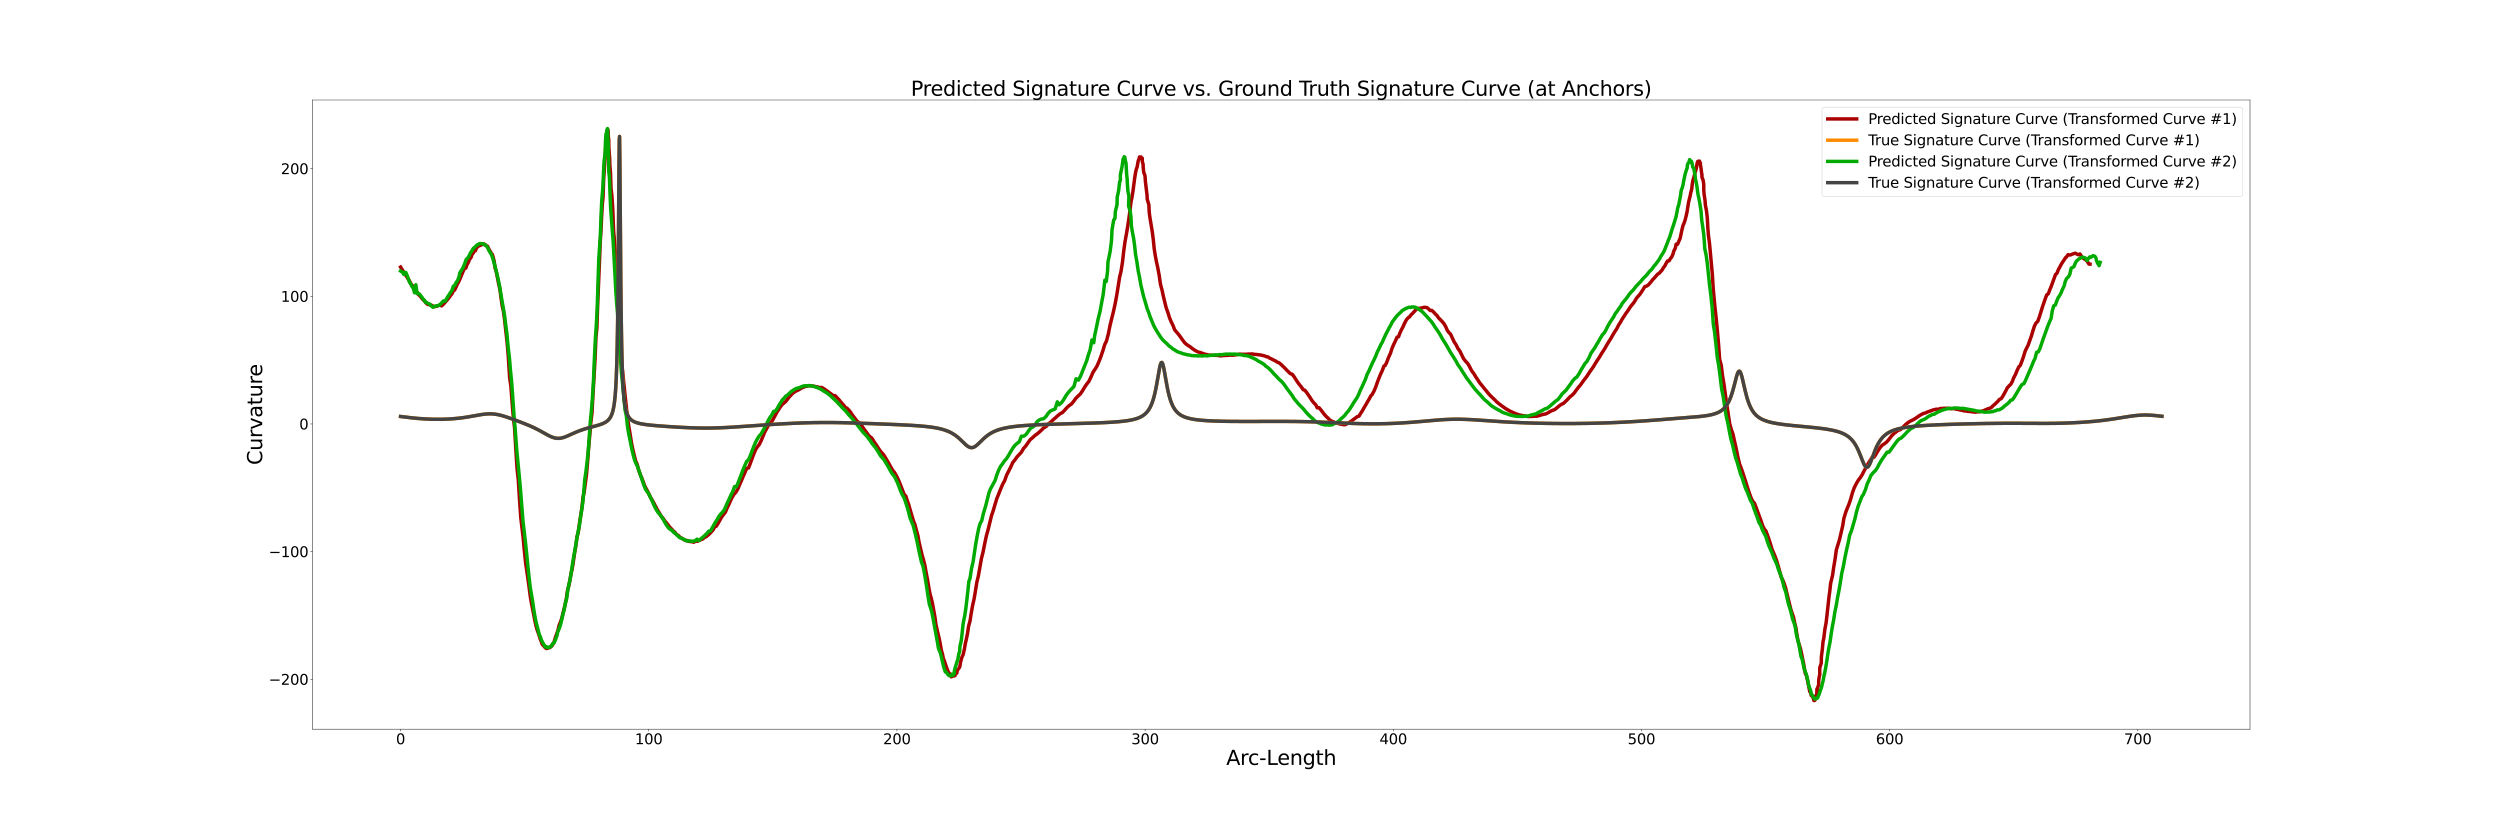 <?xml version="1.0" encoding="utf-8" standalone="no"?>
<!DOCTYPE svg PUBLIC "-//W3C//DTD SVG 1.1//EN"
  "http://www.w3.org/Graphics/SVG/1.1/DTD/svg11.dtd">
<svg xmlns:xlink="http://www.w3.org/1999/xlink" width="4320pt" height="1440pt" viewBox="0 0 4320 1440" xmlns="http://www.w3.org/2000/svg" version="1.1">
 <defs>
  <style type="text/css">*{stroke-linejoin: round; stroke-linecap: butt}</style>
 </defs>
 <g id="figure_1">
  <g id="patch_1">
   <path d="M 0 1440 
L 4320 1440 
L 4320 0 
L 0 0 
z
" style="fill: #ffffff"/>
  </g>
  <g id="axes_1">
   <g id="patch_2">
    <path d="M 540 1260 
L 3888 1260 
L 3888 172.8 
L 540 172.8 
z
" style="fill: #ffffff"/>
   </g>
   <g id="line2d_1">
    <path d="M 692.182 461.464 
L 697.319 469.794 
L 699.637 473.645 
L 702.139 477.059 
L 707.184 484.883 
L 709.483 489.133 
L 711.647 492.796 
L 713.436 494.099 
L 716.159 498.912 
L 718.94 502.084 
L 720.878 505.486 
L 723.26 509.059 
L 726.884 512.707 
L 729.478 516.099 
L 731.857 518.676 
L 733.787 520.173 
L 736.956 524.419 
L 739.28 526.016 
L 742.2 526.399 
L 745.58 527.484 
L 748.088 528.839 
L 750.099 529.719 
L 752.389 529.747 
L 754.89 529.059 
L 758.075 527.802 
L 760.673 527.424 
L 763.235 528.524 
L 766.003 525.86 
L 768.5 523.188 
L 773.366 517.542 
L 775.922 514.406 
L 778.276 510.996 
L 781.166 507.407 
L 782.844 503.502 
L 785.546 501.173 
L 787.9 496.416 
L 790.244 491.051 
L 793.257 485.579 
L 795.539 480.301 
L 797.598 475.213 
L 802.01 464.713 
L 804.991 463.181 
L 806.637 458.217 
L 809.467 452.971 
L 811.264 448.322 
L 814.37 444.244 
L 815.056 440.541 
L 817.881 437.069 
L 819.186 434.158 
L 821.448 433.4 
L 823.14 428.865 
L 825.3 426.445 
L 827.307 425.029 
L 829.276 424.199 
L 832.018 423.246 
L 832.34 421.59 
L 834.165 421.878 
L 835.957 421.392 
L 837.935 422.685 
L 839.602 424.283 
L 842.642 425.61 
L 843.106 427.417 
L 844.839 430.537 
L 847.941 435.81 
L 848.613 437.739 
L 850.479 439.212 
L 852.197 444.195 
L 853.913 451.655 
L 855.664 463.851 
L 857.416 468.507 
L 861.473 489.58 
L 864.025 500.894 
L 865.398 512.014 
L 867.744 528.563 
L 869.943 537.561 
L 871.813 551.34 
L 874.037 571.919 
L 876.226 590.625 
L 878.33 616.339 
L 880.622 652.312 
L 882.804 667.545 
L 884.887 695.209 
L 887.046 720.914 
L 889.215 739.985 
L 891.373 776.98 
L 893.474 809.908 
L 895.631 829.78 
L 897.765 864.048 
L 899.89 894.314 
L 904.102 929.935 
L 906.189 952.742 
L 908.209 972.298 
L 912.299 1000.566 
L 914.312 1015.088 
L 916.307 1030.352 
L 918.313 1042.23 
L 922.214 1061.683 
L 924.192 1072.496 
L 926.084 1081.002 
L 928.022 1088.034 
L 931.817 1098.426 
L 933.703 1104.892 
L 935.513 1108.938 
L 937.149 1113.895 
L 939.297 1115.444 
L 940.925 1117.894 
L 942.716 1119.718 
L 944.352 1120.646 
L 946.135 1120.243 
L 948.044 1119.112 
L 950.158 1119.107 
L 951.624 1117.539 
L 953.796 1116.061 
L 955.202 1113.216 
L 957.023 1110.566 
L 960.282 1099.817 
L 962.251 1094.874 
L 964.57 1087.687 
L 966.244 1080.245 
L 968.584 1074.476 
L 970.56 1069.085 
L 976.271 1045.666 
L 978.646 1034.673 
L 980.541 1021.041 
L 982.602 1013.601 
L 984.649 1003.518 
L 986.656 991.741 
L 988.839 982.362 
L 990.838 969.76 
L 992.86 955.654 
L 994.951 943.918 
L 997.135 927.233 
L 999.225 919.798 
L 1001.315 904.548 
L 1005.427 878.206 
L 1007.45 859.201 
L 1009.499 850.122 
L 1013.491 819.431 
L 1015.455 797.047 
L 1017.4 769.872 
L 1019.28 750.362 
L 1021.149 727.663 
L 1022.975 713.609 
L 1024.762 679.51 
L 1026.496 650.91 
L 1028.194 621.034 
L 1029.835 582.417 
L 1031.422 566.933 
L 1032.97 521.608 
L 1035.882 452.494 
L 1037.245 417.563 
L 1038.536 398.142 
L 1039.782 370.515 
L 1040.962 351.216 
L 1042.067 340.759 
L 1043.119 310.048 
L 1045.845 268.488 
L 1046.618 255.988 
L 1047.334 248.777 
L 1047.966 244.237 
L 1048.564 234.94 
L 1049.074 232.665 
L 1049.565 224.125 
L 1050.005 223.46 
L 1050.354 223.894 
L 1050.684 225.632 
L 1050.979 229.673 
L 1051.312 237.954 
L 1051.649 239.004 
L 1051.969 242.772 
L 1052.059 253.186 
L 1053.056 268.861 
L 1053.584 274.697 
L 1053.768 284.423 
L 1054.923 299.015 
L 1055.904 326.193 
L 1057.247 337.005 
L 1058.869 361.192 
L 1060.357 399.913 
L 1061.66 414.62 
L 1063.579 439.55 
L 1065.04 476.843 
L 1066.853 493.052 
L 1068.399 529.877 
L 1070.112 565.485 
L 1071.996 593.59 
L 1073.859 627.811 
L 1075.803 641.198 
L 1079.911 680.958 
L 1082.037 700.411 
L 1084.22 721.547 
L 1086.465 736.3 
L 1088.758 749.508 
L 1091.112 764.723 
L 1093.499 776.391 
L 1095.957 786.8 
L 1098.443 796.491 
L 1100.968 802.284 
L 1103.551 812.112 
L 1106.179 819.492 
L 1108.831 825.768 
L 1114.212 839.955 
L 1119.701 850.28 
L 1122.529 856.258 
L 1125.287 861.568 
L 1128.153 866.148 
L 1136.825 882.513 
L 1139.664 886.983 
L 1142.558 892.098 
L 1145.479 895.302 
L 1148.424 899.752 
L 1151.415 903.296 
L 1154.325 906.921 
L 1157.274 910.877 
L 1160.257 913.917 
L 1163.273 917.21 
L 1166.291 919.929 
L 1169.18 923.704 
L 1172.215 925.336 
L 1175.136 928.498 
L 1178.24 930.16 
L 1184.105 933.841 
L 1187.112 933.954 
L 1190.091 935.437 
L 1196.205 936.215 
L 1198.927 936.977 
L 1202.177 934.973 
L 1205.146 935.38 
L 1208.131 933.833 
L 1211.336 932.418 
L 1214.316 931.429 
L 1217.011 928.844 
L 1220.018 927.53 
L 1223.067 925.066 
L 1226.241 922.221 
L 1232.286 915.605 
L 1234.843 910.636 
L 1237.919 909.188 
L 1240.951 904.197 
L 1246.904 893.588 
L 1250.266 889.041 
L 1253.514 884.92 
L 1256.332 878.232 
L 1259.573 871.519 
L 1262.45 864.924 
L 1265.665 858.419 
L 1268.511 853.836 
L 1271.647 850.622 
L 1274.932 844.899 
L 1277.883 837.899 
L 1281.041 830.757 
L 1284.101 823.46 
L 1287.218 816.587 
L 1290.202 809.26 
L 1293.478 808.613 
L 1296.497 800.78 
L 1299.553 792.378 
L 1302.605 784.327 
L 1305.774 776.87 
L 1308.985 771.864 
L 1311.893 768.239 
L 1315.15 761.786 
L 1321.161 747.266 
L 1324.461 741.074 
L 1327.613 735.531 
L 1330.823 730.66 
L 1333.36 728.702 
L 1336.449 723.517 
L 1342.784 711.867 
L 1346.061 706.728 
L 1349.127 702.132 
L 1352.183 698.37 
L 1355.092 696.129 
L 1358.548 692.871 
L 1361.349 688.935 
L 1364.531 685.169 
L 1370.484 678.867 
L 1373.888 676.665 
L 1376.973 675.04 
L 1380.025 673.693 
L 1385.813 670.127 
L 1392.166 667.622 
L 1394.998 667.241 
L 1397.738 666.192 
L 1406.94 667.475 
L 1410.05 668.139 
L 1413.378 668.666 
L 1416.421 670.025 
L 1419.231 669.32 
L 1422.419 670.898 
L 1428.087 674.709 
L 1431.029 677.021 
L 1436.918 681.301 
L 1440.077 684.009 
L 1443.023 683.696 
L 1449.316 690.24 
L 1455.28 697.348 
L 1457.99 700.381 
L 1460.951 704.361 
L 1463.501 705.253 
L 1467.068 708.96 
L 1470.01 712.68 
L 1472.71 716.938 
L 1481.566 728.537 
L 1484.445 729.948 
L 1488.097 733.76 
L 1490.464 737.726 
L 1493.503 742.271 
L 1496.98 746.651 
L 1499.673 750.739 
L 1502.912 754.375 
L 1505.804 756.375 
L 1508.6 760.248 
L 1511.066 764.415 
L 1514.411 769.184 
L 1517.351 773.785 
L 1520.364 778.253 
L 1523.343 782.02 
L 1525.733 784.44 
L 1528.665 788.731 
L 1531.598 793.492 
L 1534.723 798.862 
L 1540.579 809.373 
L 1543.455 813.989 
L 1545.583 816.196 
L 1548.541 821.415 
L 1551.604 827.342 
L 1554.358 833.66 
L 1562.499 854.634 
L 1565.249 857.085 
L 1567.454 864.234 
L 1570.237 872.098 
L 1572.772 881.061 
L 1578.39 899.967 
L 1580.995 906.273 
L 1583.307 915.395 
L 1586.091 925.505 
L 1588.129 936.85 
L 1593.3 959.075 
L 1595.726 967.222 
L 1598.351 977.877 
L 1600.367 989.547 
L 1602.877 1002.261 
L 1605.073 1016.063 
L 1607.128 1026.443 
L 1609.247 1034.001 
L 1611.595 1044.407 
L 1615.643 1066.814 
L 1617.372 1079.765 
L 1621.168 1096.158 
L 1623.143 1104.503 
L 1624.896 1113.469 
L 1626.644 1123.574 
L 1628.418 1129.532 
L 1630.085 1137.734 
L 1631.757 1141.743 
L 1633.374 1146.54 
L 1635.278 1152.672 
L 1638.674 1161.24 
L 1639.639 1162.661 
L 1641.846 1165.134 
L 1643.368 1165.645 
L 1643.746 1169.525 
L 1645.999 1168.452 
L 1647.577 1168.138 
L 1649.13 1167.945 
L 1650.242 1167.377 
L 1651.702 1164.006 
L 1653.347 1163.119 
L 1654.21 1157.94 
L 1657.081 1154.812 
L 1658.665 1151.515 
L 1659.838 1144.04 
L 1661.979 1136.276 
L 1664.373 1130.88 
L 1666.35 1122.407 
L 1667.982 1112.579 
L 1669.779 1104.932 
L 1671.909 1094.341 
L 1673.728 1082.151 
L 1676.231 1072.775 
L 1678.214 1060.041 
L 1680.7 1046.033 
L 1683.104 1035.528 
L 1685.571 1021.144 
L 1687.949 1006.192 
L 1690.637 995.085 
L 1695.843 965.384 
L 1698.618 954.315 
L 1701.382 940.321 
L 1704.34 926.446 
L 1707.211 916.08 
L 1713.243 891.365 
L 1716.349 882.134 
L 1719.475 871.356 
L 1722.711 860.961 
L 1725.978 852.986 
L 1729.306 844.446 
L 1732.659 836.7 
L 1736.107 830.443 
L 1739.511 820.89 
L 1746.639 806.857 
L 1750.138 799.063 
L 1753.833 794.595 
L 1757.398 789.47 
L 1764.889 781.476 
L 1768.632 774.942 
L 1772.557 770.557 
L 1780.136 759.761 
L 1784.068 756.485 
L 1787.946 752.912 
L 1791.774 750.081 
L 1795.789 746.757 
L 1799.757 743.109 
L 1803.705 739.197 
L 1807.757 736.927 
L 1811.688 732.444 
L 1815.798 729.297 
L 1819.851 725.372 
L 1823.797 721.993 
L 1827.807 718.281 
L 1831.733 715.07 
L 1835.831 712.845 
L 1839.816 708.703 
L 1843.789 704.152 
L 1847.636 700.747 
L 1851.576 697.983 
L 1855.43 693.281 
L 1859.2 688.105 
L 1863.171 684.073 
L 1866.834 680.781 
L 1870.569 675.22 
L 1874.226 669.039 
L 1878.041 663.521 
L 1881.574 658.989 
L 1885.151 651.662 
L 1888.717 643.307 
L 1892.249 638.03 
L 1895.639 632.505 
L 1899.113 624.437 
L 1902.503 615.674 
L 1905.781 606.024 
L 1908.97 595.362 
L 1911.986 589.278 
L 1915.161 577.15 
L 1918.143 562.288 
L 1923.927 538.757 
L 1926.726 526.135 
L 1929.324 512.249 
L 1932.126 495.296 
L 1934.687 478.861 
L 1937.166 468.699 
L 1939.712 452.51 
L 1941.865 433.108 
L 1944.056 417.44 
L 1946.633 403.437 
L 1948.649 391.219 
L 1950.641 378.162 
L 1952.553 363.889 
L 1954.204 350.073 
L 1956.18 339.91 
L 1957.771 330.368 
L 1960.666 308.172 
L 1962.454 297.056 
L 1963.553 292.311 
L 1964.908 288.797 
L 1966.784 278.174 
L 1968.496 274.022 
L 1969.061 271.173 
L 1969.856 271.591 
L 1970.682 273.036 
L 1971.73 271.217 
L 1972.007 273.308 
L 1973.873 273.446 
L 1973.932 279.108 
L 1975.467 284.885 
L 1975.341 288.343 
L 1976.304 297.361 
L 1978.594 303.91 
L 1979.282 313.933 
L 1982.111 337.487 
L 1982.429 344.192 
L 1985.26 353.932 
L 1985.859 366.793 
L 1987.123 376.408 
L 1991.024 399.912 
L 1992.763 413.075 
L 1994.44 429.502 
L 1996.08 440.374 
L 1998.22 451.698 
L 2000.717 463.208 
L 2003.105 475.975 
L 2005.364 491.723 
L 2007.83 500.422 
L 2009.989 510.6 
L 2012.538 521.38 
L 2015.278 532.149 
L 2018.116 539.959 
L 2020.808 548.803 
L 2023.663 555.617 
L 2027.16 562.876 
L 2029.768 569.818 
L 2036.58 577.914 
L 2039.803 582.164 
L 2043.119 586.966 
L 2046.7 591.756 
L 2049.748 594.74 
L 2056.98 599.586 
L 2060.433 602.325 
L 2064.385 605.122 
L 2067.529 606.846 
L 2070.888 608.439 
L 2074.492 609.249 
L 2081.755 611.978 
L 2085.488 612.701 
L 2088.874 613.624 
L 2092.502 613.955 
L 2099.657 613.966 
L 2103.267 614.125 
L 2106.96 614.662 
L 2110.527 614.911 
L 2114.126 614.411 
L 2117.772 614.18 
L 2121.286 614.088 
L 2124.909 613.61 
L 2128.517 613.783 
L 2131.972 613.638 
L 2142.752 611.984 
L 2146.289 612.172 
L 2153.652 612.183 
L 2156.973 611.818 
L 2160.602 611.78 
L 2163.821 611.574 
L 2167.488 612.318 
L 2170.923 612.467 
L 2174.185 612.952 
L 2177.437 613.267 
L 2184.455 614.803 
L 2187.77 616.174 
L 2190.924 616.699 
L 2193.754 618.704 
L 2197.365 620.358 
L 2200.759 622.167 
L 2204.103 623.726 
L 2207.3 625.89 
L 2209.985 626.792 
L 2213.675 629.779 
L 2220.073 635.984 
L 2223.198 639.298 
L 2229.74 645.711 
L 2232.688 646.451 
L 2236.03 650.746 
L 2242.237 660.332 
L 2245.515 664.759 
L 2248.479 668.379 
L 2252.03 673.43 
L 2254.557 674.126 
L 2257.686 677.931 
L 2264.068 687.283 
L 2267.101 692.074 
L 2270.203 696.023 
L 2273.692 699.515 
L 2276.149 704.72 
L 2279.317 704.491 
L 2282.534 708.334 
L 2288.562 716.204 
L 2291.648 719.671 
L 2294.593 722.297 
L 2298.057 726.012 
L 2303.388 728.738 
L 2306.441 729.968 
L 2309.987 730.97 
L 2312.927 731.985 
L 2315.626 732.733 
L 2318.789 733.187 
L 2322.085 733.953 
L 2324.577 733.857 
L 2330.002 730.844 
L 2336.436 726.654 
L 2339.358 724.408 
L 2342.353 722.281 
L 2345.179 720.018 
L 2348.334 719.091 
L 2350.755 715.004 
L 2353.837 710.336 
L 2356.741 705.085 
L 2359.951 699.777 
L 2362.881 694.578 
L 2365.759 689.803 
L 2368.818 683.967 
L 2370.765 682.15 
L 2374.136 676.093 
L 2377.008 669.347 
L 2379.615 661.903 
L 2382.442 654.385 
L 2385.314 647.188 
L 2388.465 640.619 
L 2391.479 632.464 
L 2393.695 631.471 
L 2396.615 625.202 
L 2399.284 617.934 
L 2402.797 610.221 
L 2405.12 602.762 
L 2408.026 595.715 
L 2411.108 589.442 
L 2414.081 582.677 
L 2416.674 581.973 
L 2418.732 576.19 
L 2421.556 569.997 
L 2424.767 563.941 
L 2427.28 558.158 
L 2430.385 552.436 
L 2433.116 549.28 
L 2435.903 547.303 
L 2437.936 544.361 
L 2441.276 541.18 
L 2446.282 535.638 
L 2449.149 533.18 
L 2452.169 532.78 
L 2454.422 532.616 
L 2460.643 531.155 
L 2463.399 531.034 
L 2466.161 531.72 
L 2468.756 534.034 
L 2471.379 536.584 
L 2474.166 536.361 
L 2477.275 539.194 
L 2480.129 542.392 
L 2483.348 545.574 
L 2485.553 548.96 
L 2492.118 555.664 
L 2495.124 559.233 
L 2498.125 564.367 
L 2501.126 571.146 
L 2503.612 574.476 
L 2506.562 577.478 
L 2512.784 590.76 
L 2516.068 595.71 
L 2519.174 601.943 
L 2522.679 606.78 
L 2528.911 619.565 
L 2532.276 623.981 
L 2536.093 627.978 
L 2539.518 633.732 
L 2542.959 640.563 
L 2546.755 645.588 
L 2550.155 651.224 
L 2553.533 656.204 
L 2557.083 661.722 
L 2560.846 666.241 
L 2564.29 670.656 
L 2567.952 674.949 
L 2571.674 679.673 
L 2575.181 683.53 
L 2582.694 690.699 
L 2586.403 694.501 
L 2590.188 697.587 
L 2593.979 700.497 
L 2601.611 705.949 
L 2609.243 710.367 
L 2616.864 713.934 
L 2624.664 716.785 
L 2632.339 718.442 
L 2636.261 719.031 
L 2640.106 719.748 
L 2643.897 719.672 
L 2651.699 719.238 
L 2655.481 719.251 
L 2659.434 718.236 
L 2663.283 717.012 
L 2667.112 715.964 
L 2671.107 715.27 
L 2674.893 713.298 
L 2678.732 711.039 
L 2682.583 709.195 
L 2686.464 707.786 
L 2690.158 704.855 
L 2694.052 701.564 
L 2697.814 698.847 
L 2701.631 697.072 
L 2705.453 693.511 
L 2709.076 689.866 
L 2712.861 685.787 
L 2716.604 682.857 
L 2720.467 678.843 
L 2724.028 673.772 
L 2727.715 669.11 
L 2731.405 664.77 
L 2734.933 659.642 
L 2742.263 650.072 
L 2745.816 644.522 
L 2749.404 639.289 
L 2753.003 634.288 
L 2756.491 628.433 
L 2759.976 622.955 
L 2763.456 617.79 
L 2766.961 611.76 
L 2773.895 600.98 
L 2777.235 594.911 
L 2783.876 584.265 
L 2787.243 578.291 
L 2790.479 572.968 
L 2793.761 568.02 
L 2796.96 561.736 
L 2800.194 556.672 
L 2803.341 551.086 
L 2806.449 546.425 
L 2809.57 541.51 
L 2812.673 537.377 
L 2815.7 532.63 
L 2818.799 528.225 
L 2821.815 524.7 
L 2824.764 520.637 
L 2827.769 515.3 
L 2833.69 508.588 
L 2836.589 504.372 
L 2839.383 500.044 
L 2842.232 495.219 
L 2845.215 494.445 
L 2848.216 492.465 
L 2850.795 489.595 
L 2853.642 486.154 
L 2856.207 482.78 
L 2859.074 479.988 
L 2864.056 474.068 
L 2866.946 472.27 
L 2872.273 466.365 
L 2874.098 462.973 
L 2876.932 459.289 
L 2878.922 455.306 
L 2881.418 451.013 
L 2884.258 450.609 
L 2885.83 447.679 
L 2888.735 443.817 
L 2890.872 439.18 
L 2892.201 434.183 
L 2894.956 428.636 
L 2896.35 421.904 
L 2898.902 422.024 
L 2903.344 411.498 
L 2906.611 396.09 
L 2908.364 389.275 
L 2909.722 386.419 
L 2911.898 380.096 
L 2913.618 373.436 
L 2915.263 365.826 
L 2917.793 349.9 
L 2918.96 344.863 
L 2920.59 338.492 
L 2921.614 332.873 
L 2923.336 326.548 
L 2924.274 317.674 
L 2925.33 311.999 
L 2927.148 305.832 
L 2929.221 297.439 
L 2930.177 294.978 
L 2931.462 289.889 
L 2932.631 281.889 
L 2933.769 278.848 
L 2934.575 278.578 
L 2935.091 280.259 
L 2935.813 279.66 
L 2936.797 278.359 
L 2937.307 281.053 
L 2938.393 281.86 
L 2938.317 285.237 
L 2939.443 291.058 
L 2939.708 293.971 
L 2941.028 303.074 
L 2940.95 306.339 
L 2942.868 310.821 
L 2944.071 318.329 
L 2944.107 328.101 
L 2944.722 335.879 
L 2946.308 346.406 
L 2946.85 354.222 
L 2948.754 364.037 
L 2950.287 377.044 
L 2951.16 394.559 
L 2952.157 406.394 
L 2954.066 421.188 
L 2958.95 474.097 
L 2960.508 499.221 
L 2961.735 513.01 
L 2963.651 532.863 
L 2965.834 552.737 
L 2967.882 574.292 
L 2969.847 597.28 
L 2971.485 620.682 
L 2974.342 631.463 
L 2976.439 648.508 
L 2979.09 664.437 
L 2981.32 681.174 
L 2986.489 716.259 
L 2989.029 732.844 
L 2991.897 742.62 
L 2994.559 750.188 
L 3000.37 776.337 
L 3003.024 789.473 
L 3006.016 802.049 
L 3008.458 808.155 
L 3011.375 816.354 
L 3017.152 834.326 
L 3020.034 843.681 
L 3022.904 852.417 
L 3025.872 860.304 
L 3028.832 866.471 
L 3031.524 869.112 
L 3034.306 876.247 
L 3043.14 900.328 
L 3045.76 908.113 
L 3048.781 914.468 
L 3051.405 917.298 
L 3054.064 924.397 
L 3056.763 932.083 
L 3059.496 940.605 
L 3062.289 949.758 
L 3067.411 961.574 
L 3070.13 969.343 
L 3072.661 977.853 
L 3077.869 997.19 
L 3080.444 1002.096 
L 3082.783 1007.602 
L 3085.567 1016.124 
L 3087.599 1024.893 
L 3094.5 1052.748 
L 3096.845 1059.949 
L 3099.107 1066.093 
L 3100.892 1074.903 
L 3103.258 1084.758 
L 3104.95 1095.872 
L 3106.912 1107.268 
L 3111.187 1120.867 
L 3113.029 1129.11 
L 3116.816 1147.789 
L 3118.471 1158.596 
L 3119.608 1163.667 
L 3121.466 1166.91 
L 3124.27 1179.555 
L 3125.539 1186.406 
L 3127.384 1195.46 
L 3128.622 1195.805 
L 3129.398 1198.951 
L 3129.779 1201.693 
L 3131.754 1202.989 
L 3132.521 1203.355 
L 3132.935 1205.166 
L 3134.475 1210.582 
L 3134.775 1203.668 
L 3135.767 1210.33 
L 3136.756 1208.735 
L 3136.076 1205.201 
L 3138.117 1201.632 
L 3139.334 1201.372 
L 3139.602 1190.58 
L 3140.783 1195.473 
L 3140.137 1190.463 
L 3142.588 1183.333 
L 3142.74 1175.202 
L 3143.814 1168.445 
L 3144.542 1165.81 
L 3144.549 1154 
L 3147.157 1145.846 
L 3147.344 1134.899 
L 3148.959 1122.356 
L 3150.176 1109.021 
L 3151.59 1102.418 
L 3153.32 1087.694 
L 3155.494 1076.194 
L 3157.161 1061.951 
L 3160.642 1029.962 
L 3161.783 1022.221 
L 3163.327 1008.055 
L 3166.571 994.641 
L 3168.662 980.016 
L 3171.177 965.04 
L 3173.138 950.365 
L 3178.763 932.018 
L 3184.288 908.096 
L 3186.173 895.988 
L 3189.669 884.424 
L 3192.579 876.963 
L 3195.094 870.998 
L 3198.273 861.405 
L 3200.947 851.655 
L 3204.114 842.816 
L 3208.246 834.715 
L 3211.5 829.324 
L 3214.67 825.24 
L 3217.998 819.964 
L 3221.44 813.198 
L 3228.319 800.791 
L 3231.565 795.635 
L 3235.245 790.095 
L 3238.426 789.919 
L 3241.893 784.565 
L 3245.36 778.58 
L 3248.779 773.467 
L 3252.406 769.284 
L 3256.057 766.959 
L 3259.379 764.49 
L 3263.025 760.576 
L 3266.469 756.118 
L 3269.931 751.819 
L 3273.41 748.56 
L 3279.941 743.66 
L 3283.863 742.478 
L 3293.895 732.673 
L 3297.468 729.968 
L 3300.963 727.707 
L 3304.241 726.205 
L 3307.027 724.719 
L 3310.432 722.589 
L 3317.077 717.994 
L 3320.537 716.062 
L 3323.905 714.358 
L 3326.8 713.759 
L 3329.813 712.285 
L 3333.068 711.069 
L 3336.828 709.786 
L 3339.582 708.62 
L 3346.115 706.985 
L 3349.2 707.451 
L 3352.334 706.059 
L 3361.154 705.428 
L 3364.476 705.59 
L 3367.376 705.555 
L 3370.109 705.98 
L 3373.296 706.222 
L 3376.285 705.891 
L 3378.582 706.665 
L 3381.817 707.263 
L 3387.917 708.61 
L 3390.641 708.956 
L 3393.743 710.103 
L 3396.357 709.996 
L 3399.188 710.687 
L 3404.481 711.157 
L 3407.911 711.671 
L 3410.695 711.859 
L 3413.476 712.312 
L 3416.248 711.695 
L 3418.408 711.672 
L 3421.105 711.443 
L 3427.13 709.86 
L 3435.621 706.129 
L 3438.408 705.599 
L 3441.167 704.052 
L 3443.437 701.547 
L 3446.679 698.88 
L 3452.339 693.412 
L 3454.917 690.238 
L 3457.772 689.049 
L 3460.519 685.278 
L 3465.9 675.619 
L 3468.513 670.334 
L 3471.726 666.753 
L 3474.626 664.022 
L 3477.385 658.999 
L 3479.578 653.026 
L 3482.867 646.762 
L 3485.582 640.084 
L 3488.251 634.4 
L 3491.159 631.139 
L 3493.915 624.019 
L 3496.651 616.145 
L 3499.453 606.98 
L 3501.955 601.643 
L 3504.611 596.428 
L 3510.388 580.159 
L 3512.717 572.091 
L 3515.544 563.352 
L 3518.273 558.083 
L 3521.228 555.41 
L 3523.894 547.916 
L 3526.541 539.592 
L 3528.98 531.501 
L 3534.256 516.215 
L 3536.825 509.419 
L 3539.493 507.71 
L 3541.861 501.206 
L 3544.684 494.369 
L 3552.007 474.182 
L 3554.492 472.185 
L 3556.686 466.22 
L 3559.089 461.957 
L 3561.48 457.259 
L 3564.216 452.878 
L 3566.79 449.183 
L 3568.93 445.6 
L 3570.832 444.136 
L 3573.498 440.108 
L 3576.577 440.677 
L 3578.137 440.436 
L 3580.379 439.427 
L 3585.315 437.562 
L 3587 437.879 
L 3589.198 439.264 
L 3591.319 440.182 
L 3594.089 438.806 
L 3598.252 445.099 
L 3601.047 447.103 
L 3602.947 448.183 
L 3605.191 449.717 
L 3607.439 452.743 
L 3609.678 456.261 
L 3611.522 456.455 
L 3611.522 456.455 
" clip-path="url(#pe6475b639c)" style="fill: none; stroke: #aa0000; stroke-width: 6; stroke-linecap: square"/>
   </g>
   <g id="line2d_2">
    <path d="M 692.182 719.676 
L 710.539 721.909 
L 721.345 722.981 
L 732.338 723.799 
L 740.67 724.223 
L 749.04 724.474 
L 757.412 724.547 
L 765.748 724.435 
L 774.009 724.131 
L 782.159 723.63 
L 790.164 722.924 
L 797.997 722.018 
L 805.638 720.927 
L 815.509 719.259 
L 831.93 716.373 
L 836.446 715.762 
L 840.899 715.334 
L 845.3 715.134 
L 849.657 715.191 
L 853.984 715.52 
L 858.289 716.118 
L 862.584 716.965 
L 866.875 718.031 
L 873.32 719.949 
L 879.788 722.129 
L 890.619 726.058 
L 903.636 730.992 
L 912.242 734.447 
L 918.611 737.196 
L 924.877 740.127 
L 931.019 743.255 
L 938.995 747.646 
L 946.73 751.94 
L 950.518 753.844 
L 954.265 755.442 
L 957.981 756.631 
L 959.831 757.043 
L 961.679 757.324 
L 963.526 757.47 
L 965.374 757.479 
L 967.224 757.353 
L 969.079 757.098 
L 972.808 756.233 
L 976.574 754.975 
L 980.386 753.433 
L 988.176 749.93 
L 996.199 746.424 
L 1002.353 744.022 
L 1008.59 741.871 
L 1014.865 739.951 
L 1025.246 737.096 
L 1033.299 734.853 
L 1037.181 733.624 
L 1040.935 732.23 
L 1044.541 730.569 
L 1046.28 729.591 
L 1047.975 728.482 
L 1049.621 727.208 
L 1051.216 725.727 
L 1052.759 723.984 
L 1054.246 721.908 
L 1055.676 719.406 
L 1057.046 716.354 
L 1058.355 712.585 
L 1059.601 707.874 
L 1060.783 701.913 
L 1061.899 694.275 
L 1062.949 684.365 
L 1063.932 671.357 
L 1064.849 654.099 
L 1065.699 631.021 
L 1066.485 600.068 
L 1067.209 558.8 
L 1067.875 504.949 
L 1068.487 437.97 
L 1069.585 289.777 
L 1070.092 241.507 
L 1070.591 235.848 
L 1071.096 275.395 
L 1072.795 491.744 
L 1073.46 549.063 
L 1074.186 593.228 
L 1074.979 626.344 
L 1075.842 650.943 
L 1076.778 669.235 
L 1077.788 682.927 
L 1078.873 693.278 
L 1080.034 701.191 
L 1081.272 707.314 
L 1082.585 712.107 
L 1083.973 715.904 
L 1085.436 718.945 
L 1086.972 721.409 
L 1088.581 723.425 
L 1090.261 725.092 
L 1092.011 726.484 
L 1093.829 727.658 
L 1095.713 728.656 
L 1097.662 729.513 
L 1101.748 730.905 
L 1106.069 731.986 
L 1110.61 732.856 
L 1117.796 733.9 
L 1125.379 734.748 
L 1136.005 735.705 
L 1152.784 736.95 
L 1173.173 738.224 
L 1191.021 739.102 
L 1203.018 739.504 
L 1215.068 739.706 
L 1227.167 739.675 
L 1239.325 739.403 
L 1251.554 738.909 
L 1266.961 738.045 
L 1288.775 736.56 
L 1333.048 733.497 
L 1355.264 732.192 
L 1374.216 731.279 
L 1393.034 730.604 
L 1408.601 730.253 
L 1424.072 730.107 
L 1439.466 730.161 
L 1457.871 730.458 
L 1479.291 731.042 
L 1512.863 732.231 
L 1552.059 733.823 
L 1572.584 734.857 
L 1586.803 735.792 
L 1597.825 736.745 
L 1605.843 737.638 
L 1613.619 738.742 
L 1618.657 739.627 
L 1623.569 740.661 
L 1628.35 741.871 
L 1632.993 743.292 
L 1637.496 744.958 
L 1641.854 746.908 
L 1646.068 749.173 
L 1650.139 751.78 
L 1654.07 754.728 
L 1657.867 757.982 
L 1661.542 761.447 
L 1668.582 768.239 
L 1670.291 769.702 
L 1671.986 770.986 
L 1673.669 772.049 
L 1675.345 772.852 
L 1677.017 773.364 
L 1678.689 773.562 
L 1680.364 773.436 
L 1682.048 772.987 
L 1683.743 772.231 
L 1685.453 771.192 
L 1687.184 769.907 
L 1690.719 766.764 
L 1700.153 757.578 
L 1704.227 754.079 
L 1708.502 750.907 
L 1712.992 748.114 
L 1717.706 745.7 
L 1722.652 743.64 
L 1727.835 741.897 
L 1733.256 740.427 
L 1738.914 739.188 
L 1744.806 738.143 
L 1750.927 737.26 
L 1760.522 736.177 
L 1770.584 735.319 
L 1781.076 734.628 
L 1795.652 733.894 
L 1814.641 733.175 
L 1846.135 732.26 
L 1889.566 731.01 
L 1908.502 730.253 
L 1922.968 729.447 
L 1933.313 728.651 
L 1939.932 727.989 
L 1946.309 727.186 
L 1952.427 726.196 
L 1958.271 724.961 
L 1963.827 723.397 
L 1966.493 722.458 
L 1969.083 721.39 
L 1971.596 720.174 
L 1974.03 718.782 
L 1976.386 717.185 
L 1978.662 715.348 
L 1980.859 713.231 
L 1982.976 710.785 
L 1985.013 707.957 
L 1986.973 704.686 
L 1988.854 700.906 
L 1990.659 696.552 
L 1992.391 691.559 
L 1994.05 685.88 
L 1995.641 679.493 
L 1997.168 672.429 
L 1998.634 664.792 
L 2004.013 634.597 
L 2005.274 629.615 
L 2006.518 626.745 
L 2007.756 626.308 
L 2008.996 628.344 
L 2010.248 632.61 
L 2011.522 638.637 
L 2014.168 653.655 
L 2016.993 669.219 
L 2018.487 676.359 
L 2020.041 682.857 
L 2021.661 688.663 
L 2023.347 693.784 
L 2025.103 698.261 
L 2026.931 702.152 
L 2028.832 705.522 
L 2030.806 708.435 
L 2032.854 710.953 
L 2034.977 713.13 
L 2037.173 715.015 
L 2039.443 716.649 
L 2041.786 718.069 
L 2044.201 719.306 
L 2046.686 720.386 
L 2049.241 721.332 
L 2051.864 722.161 
L 2057.307 723.533 
L 2063.001 724.603 
L 2068.931 725.443 
L 2075.079 726.107 
L 2084.67 726.853 
L 2094.651 727.38 
L 2108.45 727.841 
L 2126.281 728.155 
L 2148.17 728.286 
L 2181.179 728.228 
L 2220.607 728.181 
L 2241.408 728.358 
L 2261.684 728.76 
L 2281.478 729.388 
L 2310.422 730.588 
L 2338.688 731.715 
L 2354.172 732.137 
L 2369.531 732.333 
L 2384.775 732.265 
L 2396.89 732.007 
L 2408.93 731.568 
L 2423.863 730.775 
L 2438.654 729.743 
L 2456.201 728.269 
L 2485.021 725.759 
L 2496.477 724.997 
L 2505.086 724.609 
L 2513.738 724.413 
L 2522.463 724.422 
L 2531.293 724.632 
L 2543.281 725.183 
L 2558.701 726.175 
L 2598.152 728.87 
L 2615.663 729.816 
L 2633.748 730.585 
L 2652.32 731.17 
L 2675.093 731.636 
L 2698.195 731.851 
L 2721.403 731.82 
L 2744.504 731.539 
L 2767.295 731.005 
L 2785.92 730.365 
L 2804.115 729.554 
L 2825.274 728.373 
L 2845.606 727.009 
L 2871.335 725.05 
L 2936.199 719.826 
L 2943.594 718.986 
L 2950.702 717.941 
L 2955.272 717.075 
L 2959.698 716.023 
L 2963.973 714.729 
L 2968.09 713.12 
L 2970.088 712.17 
L 2972.044 711.105 
L 2973.957 709.91 
L 2975.826 708.568 
L 2977.652 707.059 
L 2979.434 705.363 
L 2981.171 703.456 
L 2982.864 701.313 
L 2984.511 698.909 
L 2986.114 696.219 
L 2987.672 693.217 
L 2989.187 689.882 
L 2990.659 686.203 
L 2992.089 682.175 
L 2993.48 677.815 
L 2996.147 668.282 
L 3001.109 649.314 
L 3002.292 645.736 
L 3003.462 643.1 
L 3004.624 641.609 
L 3005.782 641.401 
L 3006.943 642.52 
L 3008.111 644.913 
L 3009.292 648.435 
L 3010.491 652.872 
L 3012.966 663.488 
L 3015.571 674.842 
L 3018.336 685.541 
L 3019.786 690.4 
L 3021.285 694.873 
L 3022.834 698.95 
L 3024.434 702.64 
L 3026.088 705.961 
L 3027.796 708.939 
L 3029.558 711.603 
L 3031.375 713.983 
L 3033.247 716.109 
L 3035.175 718.008 
L 3037.156 719.706 
L 3039.192 721.227 
L 3041.281 722.592 
L 3043.423 723.819 
L 3045.616 724.925 
L 3050.152 726.832 
L 3054.879 728.408 
L 3059.784 729.73 
L 3064.853 730.853 
L 3070.073 731.822 
L 3078.149 733.061 
L 3086.47 734.117 
L 3097.846 735.343 
L 3121.037 737.542 
L 3138.271 739.271 
L 3149.44 740.616 
L 3157.563 741.808 
L 3165.417 743.237 
L 3170.481 744.37 
L 3175.394 745.692 
L 3180.146 747.254 
L 3184.726 749.121 
L 3186.949 750.193 
L 3189.127 751.372 
L 3191.258 752.672 
L 3193.342 754.106 
L 3195.378 755.69 
L 3197.366 757.44 
L 3199.306 759.373 
L 3201.198 761.506 
L 3203.042 763.854 
L 3204.839 766.432 
L 3206.589 769.248 
L 3208.294 772.308 
L 3209.955 775.604 
L 3211.573 779.119 
L 3214.691 786.638 
L 3219.115 797.907 
L 3220.537 801.159 
L 3221.939 803.898 
L 3223.328 805.967 
L 3224.707 807.233 
L 3226.083 807.604 
L 3227.462 807.042 
L 3228.848 805.57 
L 3230.249 803.269 
L 3231.669 800.267 
L 3233.114 796.72 
L 3240.879 776.273 
L 3242.568 772.459 
L 3244.311 768.889 
L 3246.109 765.586 
L 3247.965 762.555 
L 3249.88 759.793 
L 3251.856 757.287 
L 3253.894 755.024 
L 3255.994 752.983 
L 3258.157 751.147 
L 3260.383 749.495 
L 3262.672 748.01 
L 3265.025 746.674 
L 3267.439 745.471 
L 3269.916 744.387 
L 3275.052 742.526 
L 3280.425 741 
L 3286.022 739.74 
L 3291.834 738.691 
L 3297.844 737.81 
L 3307.2 736.733 
L 3316.915 735.874 
L 3330.323 734.972 
L 3347.616 734.106 
L 3368.788 733.31 
L 3397.051 732.499 
L 3428.039 731.836 
L 3454.401 731.483 
L 3479.563 731.389 
L 3509.61 731.541 
L 3535.786 731.623 
L 3553.003 731.462 
L 3567.279 731.13 
L 3581.506 730.592 
L 3595.669 729.831 
L 3609.726 728.825 
L 3620.853 727.829 
L 3631.838 726.648 
L 3642.646 725.277 
L 3653.251 723.733 
L 3671.295 720.81 
L 3681.334 719.245 
L 3688.764 718.271 
L 3696.136 717.566 
L 3701.034 717.28 
L 3705.93 717.157 
L 3710.835 717.197 
L 3718.23 717.549 
L 3725.699 718.193 
L 3735.818 719.355 
L 3735.818 719.355 
" clip-path="url(#pe6475b639c)" style="fill: none; stroke: #ff8c00; stroke-width: 6; stroke-linecap: square"/>
   </g>
   <g id="line2d_3">
    <path d="M 692.182 468.267 
L 695.576 470.398 
L 697.771 474.191 
L 699.099 470.501 
L 701.243 470.89 
L 703.514 475.964 
L 707.572 487.441 
L 710.245 491.328 
L 711.525 494.403 
L 714.278 498.412 
L 716.313 505.891 
L 718.565 492.081 
L 720.729 507.349 
L 723.914 507.294 
L 726.432 510.102 
L 731.47 517.108 
L 733.952 519.617 
L 734.714 521.972 
L 738.878 523.765 
L 739.403 524.259 
L 743.427 525.908 
L 743.96 527.667 
L 748.138 530.987 
L 750.997 529.332 
L 754.321 528.516 
L 756.692 528.208 
L 758.722 527.392 
L 761.329 525.262 
L 766.373 520.009 
L 769.155 520.489 
L 771.195 517.07 
L 773.302 513.308 
L 776.156 509.132 
L 778.538 505.138 
L 780.99 501.993 
L 783.259 494.636 
L 785.596 493.591 
L 787.583 489.296 
L 790.964 484.172 
L 793.306 478.105 
L 794.551 471.565 
L 799.564 463.578 
L 801.877 458.485 
L 804.15 452.414 
L 805.491 448.44 
L 808.832 445.118 
L 810.933 441.397 
L 813.099 436.705 
L 815.26 433.773 
L 817.679 429.529 
L 819.894 427.695 
L 824.051 423.474 
L 826.094 422.514 
L 828.549 420.931 
L 832.748 421.007 
L 834.817 421.37 
L 836.876 422.962 
L 838.87 423.186 
L 840.955 425.696 
L 843.051 428.482 
L 844.587 432.361 
L 846.934 436.341 
L 848.984 439.545 
L 851.011 444.867 
L 855.094 458.973 
L 858.978 474.443 
L 861.203 484.328 
L 863.485 495.491 
L 867.376 519.438 
L 869.666 531.978 
L 871.792 544.854 
L 873.693 560.042 
L 876.116 578.203 
L 877.944 599.112 
L 880.433 620.215 
L 882.004 639.29 
L 884.338 662.684 
L 888.417 720.928 
L 890.494 745.118 
L 893.06 779.298 
L 897.461 824.622 
L 899.634 849.125 
L 903.698 900.353 
L 908.031 937.653 
L 910.114 957.28 
L 912.199 978.582 
L 914.243 997.884 
L 916.369 1015.709 
L 920.421 1039.48 
L 922.221 1052.387 
L 924.165 1064.159 
L 926.137 1074.279 
L 929.925 1088.828 
L 931.794 1096.517 
L 933.676 1100.189 
L 935.356 1105.659 
L 938.972 1112.362 
L 942.514 1118.129 
L 944.244 1117.342 
L 946.066 1119.22 
L 947.867 1118.901 
L 949.464 1118.082 
L 951.65 1117.472 
L 952.946 1116.277 
L 954.688 1112.488 
L 957.023 1111.231 
L 958.833 1107.597 
L 960.634 1103.194 
L 962.426 1098.461 
L 963.482 1092.872 
L 965.909 1087.061 
L 967.477 1082.854 
L 969.34 1076.578 
L 972.747 1061.401 
L 974.982 1053.225 
L 976.892 1042.56 
L 979.075 1034.492 
L 980.449 1024.646 
L 982.203 1013.629 
L 984.853 1002.554 
L 986.728 991.914 
L 990.294 968.004 
L 992.257 957.563 
L 994.253 946.198 
L 996.228 933.726 
L 998.763 919.637 
L 1001.057 908.975 
L 1002.643 896.824 
L 1004.853 883.346 
L 1007.105 868.013 
L 1008.805 849.462 
L 1010.453 828.651 
L 1012.518 814.712 
L 1014.415 798.75 
L 1016.523 779.538 
L 1020.037 728.958 
L 1021.786 711.146 
L 1023.605 689.651 
L 1025.27 663.096 
L 1026.95 622.929 
L 1028.675 587.665 
L 1030.284 563.541 
L 1031.852 535.568 
L 1034.678 447.601 
L 1037.339 408.905 
L 1038.603 372.555 
L 1039.801 346.656 
L 1040.93 333.939 
L 1041.968 320.572 
L 1042.911 296.79 
L 1043.848 278.547 
L 1045.485 266.546 
L 1046.188 246.484 
L 1046.807 235.013 
L 1047.297 231.016 
L 1047.912 229.491 
L 1048.373 228.83 
L 1048.983 224.033 
L 1049.4 224.762 
L 1049.758 222.218 
L 1050.553 242.625 
L 1050.859 244.26 
L 1051.186 261.995 
L 1051.865 287.035 
L 1051.866 295.542 
L 1053.078 306.296 
L 1053.871 328.794 
L 1055.283 361.456 
L 1059.687 419.274 
L 1063.051 482.275 
L 1064.18 504.269 
L 1065.969 528.589 
L 1068.264 555.386 
L 1071.623 610.653 
L 1073.743 643.41 
L 1075.935 665.094 
L 1080.038 708.244 
L 1082.21 717.98 
L 1084.531 738.607 
L 1086.743 751.005 
L 1089.229 763.158 
L 1091.506 774.897 
L 1094.043 785.566 
L 1096.575 795.106 
L 1099.047 800.987 
L 1101.621 806.05 
L 1112.421 837.66 
L 1115.195 844.943 
L 1117.887 849.022 
L 1120.802 853 
L 1126.497 864.766 
L 1129.309 871.226 
L 1132.085 877.111 
L 1135.17 882.528 
L 1137.823 886.524 
L 1140.594 889.327 
L 1143.478 893.564 
L 1146.53 898.294 
L 1149.43 903.739 
L 1152.385 908.463 
L 1155.247 912.28 
L 1158.126 914.788 
L 1161.113 916.45 
L 1164.097 919.859 
L 1166.959 921.931 
L 1169.848 924.6 
L 1172.813 927.592 
L 1175.743 929.577 
L 1178.637 930.53 
L 1181.487 932.01 
L 1184.425 933.339 
L 1187.264 934.894 
L 1190.102 934.69 
L 1193.08 934.954 
L 1195.83 935.342 
L 1198.825 935.1 
L 1201.656 934.2 
L 1204.511 931.667 
L 1207.514 934.23 
L 1213.128 929.241 
L 1216.088 926.926 
L 1218.873 924.248 
L 1221.897 921.516 
L 1224.81 917.772 
L 1227.61 917.75 
L 1236.178 902.449 
L 1239.33 897.744 
L 1241.994 892.681 
L 1245.247 888.429 
L 1248.296 885.206 
L 1251.439 881.234 
L 1257.25 868.093 
L 1260.238 861.895 
L 1263.152 855.351 
L 1266.323 849.088 
L 1269.297 840.777 
L 1272.328 841.362 
L 1275.137 834.953 
L 1281.316 818.853 
L 1284.227 810.995 
L 1290.214 797.223 
L 1293.337 794.797 
L 1296.389 787.692 
L 1302.636 771.159 
L 1305.666 764.116 
L 1308.829 758.22 
L 1311.924 753.193 
L 1314.835 750.429 
L 1321.258 739.116 
L 1327.371 726.887 
L 1330.427 721.369 
L 1333.479 717.496 
L 1336.738 710.898 
L 1339.746 710.465 
L 1342.995 705.992 
L 1345.661 701.005 
L 1348.885 695.96 
L 1351.995 690.878 
L 1354.986 688.011 
L 1357.577 684.771 
L 1360.846 682.611 
L 1367.146 676.618 
L 1370.459 674.423 
L 1373.469 672.58 
L 1376.449 671.028 
L 1379.138 670.542 
L 1382.229 669.49 
L 1385.13 668.139 
L 1388.62 666.949 
L 1391.612 666.633 
L 1394.555 666.82 
L 1396.877 666.547 
L 1399.901 666.666 
L 1402.924 666.925 
L 1406.378 667.655 
L 1409.616 668.935 
L 1412.448 669.907 
L 1415.546 671.099 
L 1418.59 672.646 
L 1424.514 676.494 
L 1427.771 678.28 
L 1433.474 682.403 
L 1436.88 685.549 
L 1439.657 688.344 
L 1442.786 691.118 
L 1445.824 694.011 
L 1448.857 697.337 
L 1451.734 700.246 
L 1454.878 703.904 
L 1461.022 709.865 
L 1466.969 717.108 
L 1470.047 720.371 
L 1473.153 723.908 
L 1476.227 728.104 
L 1479.235 731.44 
L 1482.378 735.563 
L 1488.471 743.119 
L 1491.557 747.218 
L 1494.596 750.25 
L 1497.668 753.496 
L 1503.748 761.368 
L 1506.791 766.241 
L 1512.757 773.367 
L 1518.606 782.556 
L 1521.658 787.662 
L 1527.637 794.469 
L 1533.551 804.156 
L 1539.38 814.815 
L 1542.168 819.365 
L 1545.028 822.422 
L 1547.967 828.049 
L 1550.861 834.226 
L 1553.509 840.908 
L 1556.292 848.454 
L 1559.108 854.847 
L 1561.768 859.182 
L 1564.616 866.91 
L 1567.322 875.418 
L 1569.987 884.646 
L 1572.444 894.601 
L 1575.184 901.528 
L 1577.614 906.993 
L 1580.16 916.618 
L 1582.715 927.071 
L 1585.251 938.29 
L 1587.596 950.118 
L 1592.416 971.904 
L 1594.777 977.53 
L 1597.248 989.681 
L 1601.664 1016.355 
L 1603.668 1030.54 
L 1605.911 1044.115 
L 1607.97 1050.213 
L 1610.037 1056.889 
L 1612.132 1067.362 
L 1619.934 1109.914 
L 1621.456 1119.614 
L 1624.922 1128.259 
L 1626.64 1134.946 
L 1628.135 1141.739 
L 1631.306 1154.554 
L 1633.451 1160.914 
L 1634.493 1161.167 
L 1636.788 1163.431 
L 1637.785 1165.317 
L 1639.133 1166.726 
L 1640.429 1167.576 
L 1642.548 1167.8 
L 1643.456 1167.423 
L 1644.053 1167.369 
L 1645.21 1164.838 
L 1646.757 1166.853 
L 1649.106 1163.989 
L 1649.045 1159.72 
L 1650.28 1154.436 
L 1652.261 1148.317 
L 1654.188 1141.776 
L 1654.952 1140.815 
L 1656.408 1131.452 
L 1658.295 1125.493 
L 1658.709 1117.348 
L 1661.104 1106.745 
L 1662.492 1094.701 
L 1663.873 1081.447 
L 1664.754 1075.15 
L 1667.091 1063.787 
L 1668.887 1051.789 
L 1670.696 1036.88 
L 1672.509 1020.714 
L 1674.171 1004.814 
L 1676.274 998.993 
L 1678.574 983.527 
L 1681.579 970.292 
L 1685.743 941.978 
L 1688.312 927.622 
L 1691.009 913.786 
L 1693.486 905.109 
L 1696.448 899.626 
L 1699.392 886.885 
L 1703.216 874.3 
L 1708.969 851.539 
L 1711.28 845.405 
L 1719.477 830.333 
L 1722.136 821.726 
L 1725.437 813.049 
L 1728.851 806.074 
L 1733.011 800.499 
L 1735.763 796.303 
L 1739.483 792.338 
L 1743.01 786.564 
L 1746.685 780.081 
L 1750.411 773.943 
L 1754.266 769 
L 1757.72 766.038 
L 1761.403 763.282 
L 1764.96 753.771 
L 1769.003 753.701 
L 1772.878 750.918 
L 1780.123 740.75 
L 1787.846 735.563 
L 1791.855 728.776 
L 1795.669 725.707 
L 1799.577 724.144 
L 1803.125 723.589 
L 1807.297 719.956 
L 1811.157 714.263 
L 1815.015 710.243 
L 1819.754 708.052 
L 1823.196 706.771 
L 1827.061 694.421 
L 1829.866 699.454 
L 1834.082 696.089 
L 1837.597 691.259 
L 1841.155 685.091 
L 1844.986 679.476 
L 1849.179 674.591 
L 1855.783 667.83 
L 1859.41 654.504 
L 1863.541 656.856 
L 1867.531 649.127 
L 1874.182 632.39 
L 1877.973 622.903 
L 1880.697 613.115 
L 1883.733 604.466 
L 1886.848 587.455 
L 1890.011 592.221 
L 1891.55 579.935 
L 1894.524 566.263 
L 1897.43 551.894 
L 1901.07 537.195 
L 1903.711 522.548 
L 1906.276 509.011 
L 1909.232 484.01 
L 1911.663 486.32 
L 1913.74 469.765 
L 1914.608 452.481 
L 1918.313 434.578 
L 1920.618 416.209 
L 1921.607 396.836 
L 1924.403 380.597 
L 1926.712 377.073 
L 1927.293 365.624 
L 1930.257 353.42 
L 1930.466 341.173 
L 1933.024 329.165 
L 1934.754 314.201 
L 1936.043 311.596 
L 1935.928 302.252 
L 1938.499 290.092 
L 1939.116 286.657 
L 1940.671 275.148 
L 1941.947 272.814 
L 1942.615 270.863 
L 1943.197 271.717 
L 1943.677 274.044 
L 1943.676 271.64 
L 1945.099 280.89 
L 1945.355 280.095 
L 1945.796 282.107 
L 1946.803 300.901 
L 1947.752 309.683 
L 1948.115 317.77 
L 1948.986 330.192 
L 1950.739 338.846 
L 1950.194 356.241 
L 1952.98 364.748 
L 1954.346 375.694 
L 1955.012 390.129 
L 1956.588 399.886 
L 1958.886 411.985 
L 1960.615 424.397 
L 1962.319 440.288 
L 1964.459 451.844 
L 1966.762 467.992 
L 1969.144 479.188 
L 1971.248 491.897 
L 1976.222 512.79 
L 1979.122 522.202 
L 1981.969 532.37 
L 1984.873 539.938 
L 1987.574 547.888 
L 1993.626 562.558 
L 1996.611 568.054 
L 1999.702 573.492 
L 2006.435 583.786 
L 2009.808 587.993 
L 2016.295 593.815 
L 2019.951 597.606 
L 2023.454 600.135 
L 2026.883 603.084 
L 2030.437 605.028 
L 2033.894 607.444 
L 2037.551 608.925 
L 2041.162 609.976 
L 2044.826 611.45 
L 2048.259 612.072 
L 2051.994 613.198 
L 2055.674 613.476 
L 2059.365 614.576 
L 2066.716 614.686 
L 2070.456 615.093 
L 2074.132 614.774 
L 2077.96 615.173 
L 2081.643 614.585 
L 2085.307 615.009 
L 2088.988 614.405 
L 2092.611 613.971 
L 2096.197 613.911 
L 2099.829 613.336 
L 2103.65 613.455 
L 2107.264 612.698 
L 2110.985 613.012 
L 2114.765 612.31 
L 2118.343 611.969 
L 2121.866 611.998 
L 2125.395 611.812 
L 2129.081 612.082 
L 2132.629 611.821 
L 2139.743 612.517 
L 2146.772 613.424 
L 2150.143 614.366 
L 2153.681 614.481 
L 2157.169 615.253 
L 2160.557 616.571 
L 2163.952 618.101 
L 2170.773 621.42 
L 2174.046 623.74 
L 2180.96 627.492 
L 2184.371 629.796 
L 2187.583 632.92 
L 2191.111 635.298 
L 2194.402 638.336 
L 2197.605 641.661 
L 2201.096 645.797 
L 2204.391 648.984 
L 2210.814 655.971 
L 2214.137 658.689 
L 2217.32 662.283 
L 2220.554 666.532 
L 2223.814 671.377 
L 2230.282 679.871 
L 2233.37 684.208 
L 2236.691 689.563 
L 2239.844 693.167 
L 2242.998 697.103 
L 2246.139 700.424 
L 2249.418 703.621 
L 2252.545 706.898 
L 2255.637 710.749 
L 2258.774 714.399 
L 2261.982 717.73 
L 2265.223 720.834 
L 2268.319 723.431 
L 2271.405 726.773 
L 2277.53 730.411 
L 2280.752 731.46 
L 2283.789 732.949 
L 2286.817 733.534 
L 2289.928 734.425 
L 2292.954 734.142 
L 2296.25 734.678 
L 2302.395 733.985 
L 2305.366 731.984 
L 2308.409 730.816 
L 2311.467 729.079 
L 2314.653 726.411 
L 2317.538 723.469 
L 2320.723 720.763 
L 2323.759 717.729 
L 2326.753 713.725 
L 2329.674 710.497 
L 2332.778 706.206 
L 2335.801 701.424 
L 2338.711 696.517 
L 2344.814 687.445 
L 2347.662 681.719 
L 2350.716 674.308 
L 2353.671 668.286 
L 2359.647 654.863 
L 2362.482 646.762 
L 2365.539 640.831 
L 2371.364 627.565 
L 2374.374 621.656 
L 2377.267 615.293 
L 2380.173 607.753 
L 2383.062 602.18 
L 2385.94 595.82 
L 2388.831 590.772 
L 2391.742 583.927 
L 2394.653 577.731 
L 2400.443 566.553 
L 2403.306 561.522 
L 2406.143 555.805 
L 2409.079 552.166 
L 2411.961 548.029 
L 2414.8 544.849 
L 2417.646 541.986 
L 2420.508 539.445 
L 2423.391 536.363 
L 2426.233 534.905 
L 2429.182 533.046 
L 2432.024 532.076 
L 2434.991 530.852 
L 2437.749 531.16 
L 2440.67 530.29 
L 2443.553 530.611 
L 2446.396 531.079 
L 2449.368 533.244 
L 2452.538 534.962 
L 2455.478 536.885 
L 2458.611 539.462 
L 2461.44 542.606 
L 2464.452 545.754 
L 2473.552 555.871 
L 2476.663 560.28 
L 2479.802 565.244 
L 2486.124 574.374 
L 2489.286 579.595 
L 2492.436 585.453 
L 2498.996 595.755 
L 2502.261 601.373 
L 2505.693 607.654 
L 2512.542 618.369 
L 2515.946 623.976 
L 2519.283 630.226 
L 2522.991 635.411 
L 2526.228 640.639 
L 2529.698 645.894 
L 2533.334 651.73 
L 2547.672 671.062 
L 2554.951 679.323 
L 2558.646 683.224 
L 2562.367 687.499 
L 2565.955 691.256 
L 2569.871 694.35 
L 2577.339 701.335 
L 2581.164 703.742 
L 2584.913 705.953 
L 2592.595 710.215 
L 2596.413 712.502 
L 2600.297 713.937 
L 2603.992 715.141 
L 2607.807 716.504 
L 2611.648 717.657 
L 2615.476 718.379 
L 2619.306 719.27 
L 2630.915 719.726 
L 2634.926 719.223 
L 2638.844 719.225 
L 2642.644 718.26 
L 2646.455 716.889 
L 2650.313 716.131 
L 2654.216 715.087 
L 2657.883 712.832 
L 2661.785 710.919 
L 2665.718 708.865 
L 2669.439 706.625 
L 2673.133 705.673 
L 2676.953 702.916 
L 2688.512 692.816 
L 2691.894 690.604 
L 2695.659 686.015 
L 2699.31 680.635 
L 2702.937 677.322 
L 2706.636 673.701 
L 2710.348 668.357 
L 2714.218 663.228 
L 2717.688 658.057 
L 2721.318 653.891 
L 2724.667 651.602 
L 2728.496 645.941 
L 2731.762 639.753 
L 2735.555 633.691 
L 2738.814 628.12 
L 2742.103 624.757 
L 2745.779 618.164 
L 2749.172 610.465 
L 2755.713 601.09 
L 2759.073 595.198 
L 2762.602 589.453 
L 2765.885 583.591 
L 2769.112 578.251 
L 2772.417 574.914 
L 2775.484 569.318 
L 2778.663 562.883 
L 2781.851 557.314 
L 2788.291 547.744 
L 2791.168 542.033 
L 2794.449 537.79 
L 2797.254 533.597 
L 2800.41 529.383 
L 2803.191 524.331 
L 2809.412 516.834 
L 2812.225 513.227 
L 2815.061 508.839 
L 2817.857 505.533 
L 2820.986 502.285 
L 2823.803 499.185 
L 2826.554 495.369 
L 2829.267 492.41 
L 2834.744 486.831 
L 2839.978 480.611 
L 2842.703 478.072 
L 2845.301 475.419 
L 2850.382 468.95 
L 2853.13 466.418 
L 2855.572 463.633 
L 2858.107 459.784 
L 2860.696 457.096 
L 2862.916 453.972 
L 2865.279 450.911 
L 2867.714 447.381 
L 2869.821 443.118 
L 2874.27 436.383 
L 2876.384 432.071 
L 2878.384 426.808 
L 2880.861 420.769 
L 2882.784 415.35 
L 2885.007 410.243 
L 2886.985 404.056 
L 2888.717 398.099 
L 2892.449 386.802 
L 2896.184 374.665 
L 2897.79 366.523 
L 2899.016 359.568 
L 2900.938 353.579 
L 2903.98 337.797 
L 2905.1 329.1 
L 2906.879 324.582 
L 2908.282 319.469 
L 2909.261 313.351 
L 2911.907 300.858 
L 2913.847 294.545 
L 2915.333 290.39 
L 2915.929 284.891 
L 2916.799 282.345 
L 2918.402 281.128 
L 2918.745 278.897 
L 2919.669 275.836 
L 2920.778 278.068 
L 2921.209 278.645 
L 2922.255 278.313 
L 2923.279 279.89 
L 2924.656 285.648 
L 2924.836 288.377 
L 2926.902 290.809 
L 2929.318 305.148 
L 2929.869 310.071 
L 2931.263 316.3 
L 2932.497 323.729 
L 2934.091 335.488 
L 2935.646 342.8 
L 2937.291 351.486 
L 2939.368 364.724 
L 2940.615 381.124 
L 2942.439 392.656 
L 2944.308 407.187 
L 2945.834 429.46 
L 2948.208 440.911 
L 2950.127 454.536 
L 2954.232 493.49 
L 2956.219 509.003 
L 2958.576 531.448 
L 2960.54 559.827 
L 2962.85 574.166 
L 2965.212 595.479 
L 2967.527 618.127 
L 2969.986 632.025 
L 2972.515 651.721 
L 2974.934 671.797 
L 2977.536 684.543 
L 2982.746 718.578 
L 2985.436 729.693 
L 2988.113 744.078 
L 2990.828 757.955 
L 2993.589 767.429 
L 2996.345 779.45 
L 2999.173 790.967 
L 3001.998 799.043 
L 3004.842 809.341 
L 3007.689 819.152 
L 3010.553 826.135 
L 3013.452 835.29 
L 3016.366 843.919 
L 3019.264 850.098 
L 3025.089 865.124 
L 3028.033 869.707 
L 3030.956 879.139 
L 3036.737 894.448 
L 3039.613 903.125 
L 3042.492 907.579 
L 3045.378 915.432 
L 3048.235 921.27 
L 3051.065 926.386 
L 3053.891 935.25 
L 3056.703 943.393 
L 3059.483 949.453 
L 3062.243 955.9 
L 3064.959 963.544 
L 3067.669 969.14 
L 3070.373 975.154 
L 3072.992 983.467 
L 3078.273 996.902 
L 3080.8 1006.266 
L 3083.283 1016.494 
L 3085.773 1022.641 
L 3088.221 1034.175 
L 3090.761 1044.661 
L 3093.112 1051.548 
L 3095.309 1059.898 
L 3097.683 1069.997 
L 3099.948 1075.786 
L 3102.127 1082.969 
L 3104.116 1095.643 
L 3106.169 1104.417 
L 3108.135 1112.101 
L 3110.116 1122.635 
L 3111.952 1133.826 
L 3114.032 1138.827 
L 3117.643 1155.513 
L 3119.468 1160.545 
L 3121.167 1164.703 
L 3122.763 1171.657 
L 3124.354 1178.023 
L 3125.37 1184.771 
L 3128.637 1192.831 
L 3129.536 1199.194 
L 3130.942 1200.4 
L 3132.324 1202.592 
L 3133.682 1204.469 
L 3135.063 1207.388 
L 3136.383 1208.061 
L 3137.542 1207.051 
L 3138.795 1206.534 
L 3139.711 1206.794 
L 3141.027 1205.582 
L 3142.121 1202.246 
L 3143.534 1199.617 
L 3144.44 1196.451 
L 3145.821 1192.59 
L 3147.703 1186.924 
L 3150.48 1175.521 
L 3151.654 1168.744 
L 3153.482 1160.782 
L 3155.102 1151.917 
L 3157.02 1140.493 
L 3158.324 1131.255 
L 3160.1 1120.209 
L 3162.268 1109.475 
L 3164.532 1093.871 
L 3166.207 1083.349 
L 3168.564 1071.036 
L 3170.688 1057.388 
L 3173.019 1046.254 
L 3175.233 1032.891 
L 3177.799 1020.031 
L 3180.254 1005.672 
L 3182.584 990.689 
L 3185.39 978.173 
L 3187.865 964.618 
L 3190.611 951.374 
L 3193.648 937.99 
L 3196.2 925.019 
L 3199.275 917.221 
L 3205.404 896.106 
L 3207.807 885.464 
L 3210.786 875.01 
L 3214.692 865.075 
L 3217.166 858.372 
L 3219.892 854.438 
L 3223.579 845.885 
L 3226.294 836.892 
L 3229.987 828.883 
L 3232.924 821.721 
L 3236.913 816.78 
L 3240.502 813.414 
L 3243.881 808.538 
L 3247.051 802.282 
L 3250.62 796.207 
L 3254.147 790.96 
L 3257.471 786.379 
L 3261.018 781.263 
L 3264.271 781.289 
L 3278.004 762.313 
L 3281.588 758.578 
L 3284.73 757.314 
L 3288.37 753.987 
L 3291.986 750.324 
L 3295.413 746.541 
L 3302.404 740.24 
L 3305.336 739.25 
L 3309.241 736.055 
L 3312.759 732.877 
L 3316.147 729.618 
L 3319.347 727.11 
L 3322.966 725.421 
L 3326.391 723.957 
L 3329.773 721.665 
L 3332.953 719.22 
L 3336.051 718.025 
L 3339.164 716.028 
L 3342.198 715.849 
L 3345.486 713.801 
L 3349.115 711.717 
L 3352.184 710.564 
L 3355.395 709.125 
L 3358.284 708.135 
L 3364.507 706.38 
L 3367.861 705.704 
L 3371.465 706.024 
L 3374.544 705.584 
L 3377.475 704.943 
L 3380.82 705.143 
L 3383.679 705.174 
L 3387.017 705.716 
L 3389.89 705.634 
L 3393.169 705.768 
L 3402.005 707.416 
L 3404.967 707.904 
L 3407.901 708.502 
L 3411.018 708.941 
L 3413.844 709.828 
L 3416.685 710.255 
L 3419.603 710.508 
L 3422.544 711.175 
L 3425.57 711.412 
L 3428.49 712.151 
L 3431.37 712.189 
L 3434.222 711.957 
L 3437.143 712.039 
L 3443.011 711.325 
L 3445.916 710.379 
L 3448.759 709.569 
L 3451.636 708.227 
L 3454.528 708.205 
L 3457.286 706.768 
L 3460.118 705.041 
L 3463.05 702.286 
L 3465.991 699.938 
L 3468.852 697.833 
L 3471.58 695.284 
L 3474.473 691.588 
L 3477.347 690.911 
L 3480.206 687.054 
L 3485.959 677.281 
L 3491.738 667.649 
L 3494.178 664.327 
L 3497.202 663.059 
L 3500.028 657.48 
L 3511.457 630.866 
L 3513.884 624.541 
L 3516.623 619.202 
L 3519.251 608.71 
L 3522.281 607.979 
L 3525.131 601.827 
L 3530.36 586.388 
L 3535.729 571.485 
L 3538.59 563.621 
L 3541.669 556.085 
L 3544.332 550.085 
L 3546.263 537.405 
L 3548.8 528.47 
L 3551.52 527.306 
L 3553.819 520.803 
L 3556.484 514.446 
L 3559.283 510.371 
L 3561.542 506.16 
L 3563.718 500.441 
L 3567.019 493.591 
L 3568.619 486.743 
L 3571.055 481.31 
L 3574.327 478.341 
L 3576.67 473.856 
L 3578.999 463.373 
L 3580.902 462.4 
L 3583.686 460.844 
L 3585.614 455.953 
L 3587.945 451.443 
L 3590.529 448.992 
L 3592.584 447.395 
L 3594.954 445.874 
L 3597.122 444.733 
L 3598.796 444.557 
L 3601.366 444.97 
L 3603.18 445.63 
L 3605.478 449.025 
L 3606.54 450.371 
L 3609.087 446.187 
L 3611.327 443.803 
L 3612.704 444.678 
L 3614.745 443.44 
L 3616.751 441.749 
L 3619.998 442.862 
L 3621.866 445.942 
L 3622.641 450.111 
L 3624.616 454.667 
L 3627.273 459.058 
L 3629.008 453.325 
L 3629.008 453.325 
" clip-path="url(#pe6475b639c)" style="fill: none; stroke: #00aa00; stroke-width: 6; stroke-linecap: square"/>
   </g>
   <g id="line2d_4">
    <path d="M 692.182 719.676 
L 710.539 721.909 
L 721.345 722.981 
L 732.338 723.799 
L 740.67 724.223 
L 749.04 724.474 
L 757.412 724.547 
L 765.748 724.435 
L 774.009 724.131 
L 782.159 723.63 
L 790.164 722.924 
L 797.997 722.018 
L 805.638 720.927 
L 815.509 719.259 
L 831.93 716.373 
L 836.446 715.762 
L 840.899 715.334 
L 845.3 715.134 
L 849.657 715.191 
L 853.984 715.52 
L 858.289 716.118 
L 862.584 716.965 
L 866.875 718.031 
L 873.32 719.949 
L 879.788 722.129 
L 890.619 726.058 
L 903.636 730.992 
L 912.242 734.447 
L 918.611 737.196 
L 924.877 740.127 
L 931.019 743.255 
L 938.995 747.646 
L 946.73 751.94 
L 950.518 753.844 
L 954.265 755.442 
L 957.981 756.631 
L 959.831 757.043 
L 961.679 757.324 
L 963.526 757.47 
L 965.374 757.479 
L 967.224 757.353 
L 969.079 757.098 
L 972.808 756.233 
L 976.574 754.975 
L 980.386 753.433 
L 988.176 749.93 
L 996.199 746.424 
L 1002.353 744.022 
L 1008.59 741.871 
L 1014.865 739.951 
L 1025.246 737.096 
L 1033.299 734.853 
L 1037.181 733.624 
L 1040.935 732.23 
L 1044.541 730.569 
L 1046.28 729.591 
L 1047.975 728.482 
L 1049.621 727.208 
L 1051.216 725.727 
L 1052.759 723.984 
L 1054.246 721.908 
L 1055.676 719.406 
L 1057.046 716.354 
L 1058.355 712.585 
L 1059.601 707.874 
L 1060.783 701.913 
L 1061.899 694.275 
L 1062.949 684.365 
L 1063.932 671.357 
L 1064.849 654.099 
L 1065.699 631.021 
L 1066.485 600.068 
L 1067.209 558.8 
L 1067.875 504.949 
L 1068.487 437.97 
L 1069.585 289.777 
L 1070.092 241.507 
L 1070.591 235.848 
L 1071.096 275.395 
L 1072.795 491.744 
L 1073.46 549.063 
L 1074.186 593.228 
L 1074.979 626.344 
L 1075.842 650.943 
L 1076.778 669.235 
L 1077.788 682.927 
L 1078.873 693.278 
L 1080.034 701.191 
L 1081.272 707.314 
L 1082.585 712.107 
L 1083.973 715.904 
L 1085.436 718.945 
L 1086.972 721.409 
L 1088.581 723.425 
L 1090.261 725.092 
L 1092.011 726.484 
L 1093.829 727.658 
L 1095.713 728.656 
L 1097.662 729.513 
L 1101.748 730.905 
L 1106.069 731.986 
L 1110.61 732.856 
L 1117.796 733.9 
L 1125.379 734.748 
L 1136.005 735.705 
L 1152.784 736.95 
L 1173.173 738.224 
L 1191.021 739.102 
L 1203.018 739.504 
L 1215.068 739.706 
L 1227.167 739.675 
L 1239.325 739.403 
L 1251.554 738.909 
L 1266.961 738.045 
L 1288.775 736.56 
L 1333.048 733.497 
L 1355.264 732.192 
L 1374.216 731.279 
L 1393.034 730.604 
L 1408.601 730.253 
L 1424.072 730.107 
L 1439.466 730.161 
L 1457.871 730.458 
L 1479.291 731.042 
L 1512.863 732.231 
L 1552.059 733.823 
L 1572.584 734.857 
L 1586.803 735.792 
L 1597.825 736.745 
L 1605.843 737.638 
L 1613.619 738.742 
L 1618.657 739.627 
L 1623.569 740.661 
L 1628.35 741.871 
L 1632.993 743.292 
L 1637.496 744.958 
L 1641.854 746.908 
L 1646.068 749.173 
L 1650.139 751.78 
L 1654.07 754.728 
L 1657.867 757.982 
L 1661.542 761.447 
L 1668.582 768.239 
L 1670.291 769.702 
L 1671.986 770.986 
L 1673.669 772.049 
L 1675.345 772.852 
L 1677.017 773.364 
L 1678.689 773.562 
L 1680.364 773.436 
L 1682.048 772.987 
L 1683.743 772.231 
L 1685.453 771.192 
L 1687.184 769.907 
L 1690.719 766.764 
L 1700.153 757.578 
L 1704.227 754.079 
L 1708.502 750.907 
L 1712.992 748.114 
L 1717.706 745.7 
L 1722.652 743.64 
L 1727.835 741.897 
L 1733.256 740.427 
L 1738.914 739.188 
L 1744.806 738.143 
L 1750.927 737.26 
L 1760.522 736.177 
L 1770.584 735.319 
L 1781.076 734.628 
L 1795.652 733.894 
L 1814.641 733.175 
L 1846.135 732.26 
L 1889.566 731.01 
L 1908.502 730.253 
L 1922.968 729.447 
L 1933.313 728.651 
L 1939.932 727.989 
L 1946.309 727.186 
L 1952.427 726.196 
L 1958.271 724.961 
L 1963.827 723.397 
L 1966.493 722.458 
L 1969.083 721.39 
L 1971.596 720.174 
L 1974.03 718.782 
L 1976.386 717.185 
L 1978.662 715.348 
L 1980.859 713.231 
L 1982.976 710.785 
L 1985.013 707.957 
L 1986.973 704.686 
L 1988.854 700.906 
L 1990.659 696.552 
L 1992.391 691.559 
L 1994.05 685.88 
L 1995.641 679.493 
L 1997.168 672.429 
L 1998.634 664.792 
L 2004.013 634.597 
L 2005.274 629.615 
L 2006.518 626.745 
L 2007.756 626.308 
L 2008.996 628.344 
L 2010.248 632.61 
L 2011.522 638.637 
L 2014.168 653.655 
L 2016.993 669.219 
L 2018.487 676.359 
L 2020.041 682.857 
L 2021.661 688.663 
L 2023.347 693.784 
L 2025.103 698.261 
L 2026.931 702.152 
L 2028.832 705.522 
L 2030.806 708.435 
L 2032.854 710.953 
L 2034.977 713.13 
L 2037.173 715.015 
L 2039.443 716.649 
L 2041.786 718.069 
L 2044.201 719.306 
L 2046.686 720.386 
L 2049.241 721.332 
L 2051.864 722.161 
L 2057.307 723.533 
L 2063.001 724.603 
L 2068.931 725.443 
L 2075.079 726.107 
L 2084.67 726.853 
L 2094.651 727.38 
L 2108.45 727.841 
L 2126.281 728.155 
L 2148.17 728.286 
L 2181.179 728.228 
L 2220.607 728.181 
L 2241.408 728.358 
L 2261.684 728.76 
L 2281.478 729.388 
L 2310.422 730.588 
L 2338.688 731.715 
L 2354.172 732.137 
L 2369.531 732.333 
L 2384.775 732.265 
L 2396.89 732.007 
L 2408.93 731.568 
L 2423.863 730.775 
L 2438.654 729.743 
L 2456.201 728.269 
L 2485.021 725.759 
L 2496.477 724.997 
L 2505.086 724.609 
L 2513.738 724.413 
L 2522.463 724.422 
L 2531.293 724.632 
L 2543.281 725.183 
L 2558.701 726.175 
L 2598.152 728.87 
L 2615.663 729.816 
L 2633.748 730.585 
L 2652.32 731.17 
L 2675.093 731.636 
L 2698.195 731.851 
L 2721.403 731.82 
L 2744.504 731.539 
L 2767.295 731.005 
L 2785.92 730.365 
L 2804.115 729.554 
L 2825.274 728.373 
L 2845.606 727.009 
L 2871.335 725.05 
L 2936.199 719.826 
L 2943.594 718.986 
L 2950.702 717.941 
L 2955.272 717.075 
L 2959.698 716.023 
L 2963.973 714.729 
L 2968.09 713.12 
L 2970.088 712.17 
L 2972.044 711.105 
L 2973.957 709.91 
L 2975.826 708.568 
L 2977.652 707.059 
L 2979.434 705.363 
L 2981.171 703.456 
L 2982.864 701.313 
L 2984.511 698.909 
L 2986.114 696.219 
L 2987.672 693.217 
L 2989.187 689.882 
L 2990.659 686.203 
L 2992.089 682.175 
L 2993.48 677.815 
L 2996.147 668.282 
L 3001.109 649.314 
L 3002.292 645.736 
L 3003.462 643.1 
L 3004.624 641.609 
L 3005.782 641.401 
L 3006.943 642.52 
L 3008.111 644.913 
L 3009.292 648.435 
L 3010.491 652.872 
L 3012.966 663.488 
L 3015.571 674.842 
L 3018.336 685.541 
L 3019.786 690.4 
L 3021.285 694.873 
L 3022.834 698.95 
L 3024.434 702.64 
L 3026.088 705.961 
L 3027.796 708.939 
L 3029.558 711.603 
L 3031.375 713.983 
L 3033.247 716.109 
L 3035.175 718.008 
L 3037.156 719.706 
L 3039.192 721.227 
L 3041.281 722.592 
L 3043.423 723.819 
L 3045.616 724.925 
L 3050.152 726.832 
L 3054.879 728.408 
L 3059.784 729.73 
L 3064.853 730.853 
L 3070.073 731.822 
L 3078.149 733.061 
L 3086.47 734.117 
L 3097.846 735.343 
L 3121.037 737.542 
L 3138.271 739.271 
L 3149.44 740.616 
L 3157.563 741.808 
L 3165.417 743.237 
L 3170.481 744.37 
L 3175.394 745.692 
L 3180.146 747.254 
L 3184.726 749.121 
L 3186.949 750.193 
L 3189.127 751.372 
L 3191.258 752.672 
L 3193.342 754.106 
L 3195.378 755.69 
L 3197.366 757.44 
L 3199.306 759.373 
L 3201.198 761.506 
L 3203.042 763.854 
L 3204.839 766.432 
L 3206.589 769.248 
L 3208.294 772.308 
L 3209.955 775.604 
L 3211.573 779.119 
L 3214.691 786.638 
L 3219.115 797.907 
L 3220.537 801.159 
L 3221.939 803.898 
L 3223.328 805.967 
L 3224.707 807.233 
L 3226.083 807.604 
L 3227.462 807.042 
L 3228.848 805.57 
L 3230.249 803.269 
L 3231.669 800.267 
L 3233.114 796.72 
L 3240.879 776.273 
L 3242.568 772.459 
L 3244.311 768.889 
L 3246.109 765.586 
L 3247.965 762.555 
L 3249.88 759.793 
L 3251.856 757.287 
L 3253.894 755.024 
L 3255.994 752.983 
L 3258.157 751.147 
L 3260.383 749.495 
L 3262.672 748.01 
L 3265.025 746.674 
L 3267.439 745.471 
L 3269.916 744.387 
L 3275.052 742.526 
L 3280.425 741 
L 3286.022 739.74 
L 3291.834 738.691 
L 3297.844 737.81 
L 3307.2 736.733 
L 3316.915 735.874 
L 3330.323 734.972 
L 3347.616 734.106 
L 3368.788 733.31 
L 3397.051 732.499 
L 3428.039 731.836 
L 3454.401 731.483 
L 3479.563 731.389 
L 3509.61 731.541 
L 3535.786 731.623 
L 3553.003 731.462 
L 3567.279 731.13 
L 3581.506 730.592 
L 3595.669 729.831 
L 3609.726 728.825 
L 3620.853 727.829 
L 3631.838 726.648 
L 3642.646 725.277 
L 3653.251 723.733 
L 3671.295 720.81 
L 3681.334 719.245 
L 3688.764 718.271 
L 3696.136 717.566 
L 3701.034 717.28 
L 3705.93 717.157 
L 3710.835 717.197 
L 3718.23 717.549 
L 3725.699 718.193 
L 3735.818 719.355 
L 3735.818 719.355 
" clip-path="url(#pe6475b639c)" style="fill: none; stroke: #444444; stroke-width: 6; stroke-linecap: square"/>
   </g>
   <g id="matplotlib.axis_1">
    <g id="xtick_1">
     <g id="line2d_5">
      <defs>
       <path id="m187b4bcd69" d="M 0 0 
L 0 3.5 
" style="stroke: #000000; stroke-width: 0.8"/>
      </defs>
      <g>
       <use xlink:href="#m187b4bcd69" x="692.182" y="1260" style="stroke: #000000; stroke-width: 0.8"/>
      </g>
     </g>
     <g id="text_1">
      <!-- 0 -->
      <g transform="translate(684.229 1285.996)scale(0.25 -0.25)">
       <defs>
        <path id="DejaVuSans-30" d="M 2034 4250 
Q 1547 4250 1301 3770 
Q 1056 3291 1056 2328 
Q 1056 1369 1301 889 
Q 1547 409 2034 409 
Q 2525 409 2770 889 
Q 3016 1369 3016 2328 
Q 3016 3291 2770 3770 
Q 2525 4250 2034 4250 
z
M 2034 4750 
Q 2819 4750 3233 4129 
Q 3647 3509 3647 2328 
Q 3647 1150 3233 529 
Q 2819 -91 2034 -91 
Q 1250 -91 836 529 
Q 422 1150 422 2328 
Q 422 3509 836 4129 
Q 1250 4750 2034 4750 
z
" transform="scale(0.016)"/>
       </defs>
       <use xlink:href="#DejaVuSans-30"/>
      </g>
     </g>
    </g>
    <g id="xtick_2">
     <g id="line2d_6">
      <g>
       <use xlink:href="#m187b4bcd69" x="1121.031" y="1260" style="stroke: #000000; stroke-width: 0.8"/>
      </g>
     </g>
     <g id="text_2">
      <!-- 100 -->
      <g transform="translate(1097.172 1285.996)scale(0.25 -0.25)">
       <defs>
        <path id="DejaVuSans-31" d="M 794 531 
L 1825 531 
L 1825 4091 
L 703 3866 
L 703 4441 
L 1819 4666 
L 2450 4666 
L 2450 531 
L 3481 531 
L 3481 0 
L 794 0 
L 794 531 
z
" transform="scale(0.016)"/>
       </defs>
       <use xlink:href="#DejaVuSans-31"/>
       <use xlink:href="#DejaVuSans-30" x="63.623"/>
       <use xlink:href="#DejaVuSans-30" x="127.246"/>
      </g>
     </g>
    </g>
    <g id="xtick_3">
     <g id="line2d_7">
      <g>
       <use xlink:href="#m187b4bcd69" x="1549.881" y="1260" style="stroke: #000000; stroke-width: 0.8"/>
      </g>
     </g>
     <g id="text_3">
      <!-- 200 -->
      <g transform="translate(1526.022 1285.996)scale(0.25 -0.25)">
       <defs>
        <path id="DejaVuSans-32" d="M 1228 531 
L 3431 531 
L 3431 0 
L 469 0 
L 469 531 
Q 828 903 1448 1529 
Q 2069 2156 2228 2338 
Q 2531 2678 2651 2914 
Q 2772 3150 2772 3378 
Q 2772 3750 2511 3984 
Q 2250 4219 1831 4219 
Q 1534 4219 1204 4116 
Q 875 4013 500 3803 
L 500 4441 
Q 881 4594 1212 4672 
Q 1544 4750 1819 4750 
Q 2544 4750 2975 4387 
Q 3406 4025 3406 3419 
Q 3406 3131 3298 2873 
Q 3191 2616 2906 2266 
Q 2828 2175 2409 1742 
Q 1991 1309 1228 531 
z
" transform="scale(0.016)"/>
       </defs>
       <use xlink:href="#DejaVuSans-32"/>
       <use xlink:href="#DejaVuSans-30" x="63.623"/>
       <use xlink:href="#DejaVuSans-30" x="127.246"/>
      </g>
     </g>
    </g>
    <g id="xtick_4">
     <g id="line2d_8">
      <g>
       <use xlink:href="#m187b4bcd69" x="1978.731" y="1260" style="stroke: #000000; stroke-width: 0.8"/>
      </g>
     </g>
     <g id="text_4">
      <!-- 300 -->
      <g transform="translate(1954.871 1285.996)scale(0.25 -0.25)">
       <defs>
        <path id="DejaVuSans-33" d="M 2597 2516 
Q 3050 2419 3304 2112 
Q 3559 1806 3559 1356 
Q 3559 666 3084 287 
Q 2609 -91 1734 -91 
Q 1441 -91 1130 -33 
Q 819 25 488 141 
L 488 750 
Q 750 597 1062 519 
Q 1375 441 1716 441 
Q 2309 441 2620 675 
Q 2931 909 2931 1356 
Q 2931 1769 2642 2001 
Q 2353 2234 1838 2234 
L 1294 2234 
L 1294 2753 
L 1863 2753 
Q 2328 2753 2575 2939 
Q 2822 3125 2822 3475 
Q 2822 3834 2567 4026 
Q 2313 4219 1838 4219 
Q 1578 4219 1281 4162 
Q 984 4106 628 3988 
L 628 4550 
Q 988 4650 1302 4700 
Q 1616 4750 1894 4750 
Q 2613 4750 3031 4423 
Q 3450 4097 3450 3541 
Q 3450 3153 3228 2886 
Q 3006 2619 2597 2516 
z
" transform="scale(0.016)"/>
       </defs>
       <use xlink:href="#DejaVuSans-33"/>
       <use xlink:href="#DejaVuSans-30" x="63.623"/>
       <use xlink:href="#DejaVuSans-30" x="127.246"/>
      </g>
     </g>
    </g>
    <g id="xtick_5">
     <g id="line2d_9">
      <g>
       <use xlink:href="#m187b4bcd69" x="2407.58" y="1260" style="stroke: #000000; stroke-width: 0.8"/>
      </g>
     </g>
     <g id="text_5">
      <!-- 400 -->
      <g transform="translate(2383.721 1285.996)scale(0.25 -0.25)">
       <defs>
        <path id="DejaVuSans-34" d="M 2419 4116 
L 825 1625 
L 2419 1625 
L 2419 4116 
z
M 2253 4666 
L 3047 4666 
L 3047 1625 
L 3713 1625 
L 3713 1100 
L 3047 1100 
L 3047 0 
L 2419 0 
L 2419 1100 
L 313 1100 
L 313 1709 
L 2253 4666 
z
" transform="scale(0.016)"/>
       </defs>
       <use xlink:href="#DejaVuSans-34"/>
       <use xlink:href="#DejaVuSans-30" x="63.623"/>
       <use xlink:href="#DejaVuSans-30" x="127.246"/>
      </g>
     </g>
    </g>
    <g id="xtick_6">
     <g id="line2d_10">
      <g>
       <use xlink:href="#m187b4bcd69" x="2836.43" y="1260" style="stroke: #000000; stroke-width: 0.8"/>
      </g>
     </g>
     <g id="text_6">
      <!-- 500 -->
      <g transform="translate(2812.571 1285.996)scale(0.25 -0.25)">
       <defs>
        <path id="DejaVuSans-35" d="M 691 4666 
L 3169 4666 
L 3169 4134 
L 1269 4134 
L 1269 2991 
Q 1406 3038 1543 3061 
Q 1681 3084 1819 3084 
Q 2600 3084 3056 2656 
Q 3513 2228 3513 1497 
Q 3513 744 3044 326 
Q 2575 -91 1722 -91 
Q 1428 -91 1123 -41 
Q 819 9 494 109 
L 494 744 
Q 775 591 1075 516 
Q 1375 441 1709 441 
Q 2250 441 2565 725 
Q 2881 1009 2881 1497 
Q 2881 1984 2565 2268 
Q 2250 2553 1709 2553 
Q 1456 2553 1204 2497 
Q 953 2441 691 2322 
L 691 4666 
z
" transform="scale(0.016)"/>
       </defs>
       <use xlink:href="#DejaVuSans-35"/>
       <use xlink:href="#DejaVuSans-30" x="63.623"/>
       <use xlink:href="#DejaVuSans-30" x="127.246"/>
      </g>
     </g>
    </g>
    <g id="xtick_7">
     <g id="line2d_11">
      <g>
       <use xlink:href="#m187b4bcd69" x="3265.28" y="1260" style="stroke: #000000; stroke-width: 0.8"/>
      </g>
     </g>
     <g id="text_7">
      <!-- 600 -->
      <g transform="translate(3241.42 1285.996)scale(0.25 -0.25)">
       <defs>
        <path id="DejaVuSans-36" d="M 2113 2584 
Q 1688 2584 1439 2293 
Q 1191 2003 1191 1497 
Q 1191 994 1439 701 
Q 1688 409 2113 409 
Q 2538 409 2786 701 
Q 3034 994 3034 1497 
Q 3034 2003 2786 2293 
Q 2538 2584 2113 2584 
z
M 3366 4563 
L 3366 3988 
Q 3128 4100 2886 4159 
Q 2644 4219 2406 4219 
Q 1781 4219 1451 3797 
Q 1122 3375 1075 2522 
Q 1259 2794 1537 2939 
Q 1816 3084 2150 3084 
Q 2853 3084 3261 2657 
Q 3669 2231 3669 1497 
Q 3669 778 3244 343 
Q 2819 -91 2113 -91 
Q 1303 -91 875 529 
Q 447 1150 447 2328 
Q 447 3434 972 4092 
Q 1497 4750 2381 4750 
Q 2619 4750 2861 4703 
Q 3103 4656 3366 4563 
z
" transform="scale(0.016)"/>
       </defs>
       <use xlink:href="#DejaVuSans-36"/>
       <use xlink:href="#DejaVuSans-30" x="63.623"/>
       <use xlink:href="#DejaVuSans-30" x="127.246"/>
      </g>
     </g>
    </g>
    <g id="xtick_8">
     <g id="line2d_12">
      <g>
       <use xlink:href="#m187b4bcd69" x="3694.13" y="1260" style="stroke: #000000; stroke-width: 0.8"/>
      </g>
     </g>
     <g id="text_8">
      <!-- 700 -->
      <g transform="translate(3670.27 1285.996)scale(0.25 -0.25)">
       <defs>
        <path id="DejaVuSans-37" d="M 525 4666 
L 3525 4666 
L 3525 4397 
L 1831 0 
L 1172 0 
L 2766 4134 
L 525 4134 
L 525 4666 
z
" transform="scale(0.016)"/>
       </defs>
       <use xlink:href="#DejaVuSans-37"/>
       <use xlink:href="#DejaVuSans-30" x="63.623"/>
       <use xlink:href="#DejaVuSans-30" x="127.246"/>
      </g>
     </g>
    </g>
    <g id="text_9">
     <!-- Arc-Length -->
     <g transform="translate(2118.929 1321.79)scale(0.35 -0.35)">
      <defs>
       <path id="DejaVuSans-41" d="M 2188 4044 
L 1331 1722 
L 3047 1722 
L 2188 4044 
z
M 1831 4666 
L 2547 4666 
L 4325 0 
L 3669 0 
L 3244 1197 
L 1141 1197 
L 716 0 
L 50 0 
L 1831 4666 
z
" transform="scale(0.016)"/>
       <path id="DejaVuSans-72" d="M 2631 2963 
Q 2534 3019 2420 3045 
Q 2306 3072 2169 3072 
Q 1681 3072 1420 2755 
Q 1159 2438 1159 1844 
L 1159 0 
L 581 0 
L 581 3500 
L 1159 3500 
L 1159 2956 
Q 1341 3275 1631 3429 
Q 1922 3584 2338 3584 
Q 2397 3584 2469 3576 
Q 2541 3569 2628 3553 
L 2631 2963 
z
" transform="scale(0.016)"/>
       <path id="DejaVuSans-63" d="M 3122 3366 
L 3122 2828 
Q 2878 2963 2633 3030 
Q 2388 3097 2138 3097 
Q 1578 3097 1268 2742 
Q 959 2388 959 1747 
Q 959 1106 1268 751 
Q 1578 397 2138 397 
Q 2388 397 2633 464 
Q 2878 531 3122 666 
L 3122 134 
Q 2881 22 2623 -34 
Q 2366 -91 2075 -91 
Q 1284 -91 818 406 
Q 353 903 353 1747 
Q 353 2603 823 3093 
Q 1294 3584 2113 3584 
Q 2378 3584 2631 3529 
Q 2884 3475 3122 3366 
z
" transform="scale(0.016)"/>
       <path id="DejaVuSans-2d" d="M 313 2009 
L 1997 2009 
L 1997 1497 
L 313 1497 
L 313 2009 
z
" transform="scale(0.016)"/>
       <path id="DejaVuSans-4c" d="M 628 4666 
L 1259 4666 
L 1259 531 
L 3531 531 
L 3531 0 
L 628 0 
L 628 4666 
z
" transform="scale(0.016)"/>
       <path id="DejaVuSans-65" d="M 3597 1894 
L 3597 1613 
L 953 1613 
Q 991 1019 1311 708 
Q 1631 397 2203 397 
Q 2534 397 2845 478 
Q 3156 559 3463 722 
L 3463 178 
Q 3153 47 2828 -22 
Q 2503 -91 2169 -91 
Q 1331 -91 842 396 
Q 353 884 353 1716 
Q 353 2575 817 3079 
Q 1281 3584 2069 3584 
Q 2775 3584 3186 3129 
Q 3597 2675 3597 1894 
z
M 3022 2063 
Q 3016 2534 2758 2815 
Q 2500 3097 2075 3097 
Q 1594 3097 1305 2825 
Q 1016 2553 972 2059 
L 3022 2063 
z
" transform="scale(0.016)"/>
       <path id="DejaVuSans-6e" d="M 3513 2113 
L 3513 0 
L 2938 0 
L 2938 2094 
Q 2938 2591 2744 2837 
Q 2550 3084 2163 3084 
Q 1697 3084 1428 2787 
Q 1159 2491 1159 1978 
L 1159 0 
L 581 0 
L 581 3500 
L 1159 3500 
L 1159 2956 
Q 1366 3272 1645 3428 
Q 1925 3584 2291 3584 
Q 2894 3584 3203 3211 
Q 3513 2838 3513 2113 
z
" transform="scale(0.016)"/>
       <path id="DejaVuSans-67" d="M 2906 1791 
Q 2906 2416 2648 2759 
Q 2391 3103 1925 3103 
Q 1463 3103 1205 2759 
Q 947 2416 947 1791 
Q 947 1169 1205 825 
Q 1463 481 1925 481 
Q 2391 481 2648 825 
Q 2906 1169 2906 1791 
z
M 3481 434 
Q 3481 -459 3084 -895 
Q 2688 -1331 1869 -1331 
Q 1566 -1331 1297 -1286 
Q 1028 -1241 775 -1147 
L 775 -588 
Q 1028 -725 1275 -790 
Q 1522 -856 1778 -856 
Q 2344 -856 2625 -561 
Q 2906 -266 2906 331 
L 2906 616 
Q 2728 306 2450 153 
Q 2172 0 1784 0 
Q 1141 0 747 490 
Q 353 981 353 1791 
Q 353 2603 747 3093 
Q 1141 3584 1784 3584 
Q 2172 3584 2450 3431 
Q 2728 3278 2906 2969 
L 2906 3500 
L 3481 3500 
L 3481 434 
z
" transform="scale(0.016)"/>
       <path id="DejaVuSans-74" d="M 1172 4494 
L 1172 3500 
L 2356 3500 
L 2356 3053 
L 1172 3053 
L 1172 1153 
Q 1172 725 1289 603 
Q 1406 481 1766 481 
L 2356 481 
L 2356 0 
L 1766 0 
Q 1100 0 847 248 
Q 594 497 594 1153 
L 594 3053 
L 172 3053 
L 172 3500 
L 594 3500 
L 594 4494 
L 1172 4494 
z
" transform="scale(0.016)"/>
       <path id="DejaVuSans-68" d="M 3513 2113 
L 3513 0 
L 2938 0 
L 2938 2094 
Q 2938 2591 2744 2837 
Q 2550 3084 2163 3084 
Q 1697 3084 1428 2787 
Q 1159 2491 1159 1978 
L 1159 0 
L 581 0 
L 581 4863 
L 1159 4863 
L 1159 2956 
Q 1366 3272 1645 3428 
Q 1925 3584 2291 3584 
Q 2894 3584 3203 3211 
Q 3513 2838 3513 2113 
z
" transform="scale(0.016)"/>
      </defs>
      <use xlink:href="#DejaVuSans-41"/>
      <use xlink:href="#DejaVuSans-72" x="68.408"/>
      <use xlink:href="#DejaVuSans-63" x="107.271"/>
      <use xlink:href="#DejaVuSans-2d" x="162.252"/>
      <use xlink:href="#DejaVuSans-4c" x="198.336"/>
      <use xlink:href="#DejaVuSans-65" x="252.299"/>
      <use xlink:href="#DejaVuSans-6e" x="313.822"/>
      <use xlink:href="#DejaVuSans-67" x="377.201"/>
      <use xlink:href="#DejaVuSans-74" x="440.678"/>
      <use xlink:href="#DejaVuSans-68" x="479.887"/>
     </g>
    </g>
   </g>
   <g id="matplotlib.axis_2">
    <g id="ytick_1">
     <g id="line2d_13">
      <defs>
       <path id="mf75e858dbd" d="M 0 0 
L -3.5 0 
" style="stroke: #000000; stroke-width: 0.8"/>
      </defs>
      <g>
       <use xlink:href="#mf75e858dbd" x="540" y="1173.783" style="stroke: #000000; stroke-width: 0.8"/>
      </g>
     </g>
     <g id="text_10">
      <!-- −200 -->
      <g transform="translate(464.332 1183.281)scale(0.25 -0.25)">
       <defs>
        <path id="DejaVuSans-2212" d="M 678 2272 
L 4684 2272 
L 4684 1741 
L 678 1741 
L 678 2272 
z
" transform="scale(0.016)"/>
       </defs>
       <use xlink:href="#DejaVuSans-2212"/>
       <use xlink:href="#DejaVuSans-32" x="83.789"/>
       <use xlink:href="#DejaVuSans-30" x="147.412"/>
       <use xlink:href="#DejaVuSans-30" x="211.035"/>
      </g>
     </g>
    </g>
    <g id="ytick_2">
     <g id="line2d_14">
      <g>
       <use xlink:href="#mf75e858dbd" x="540" y="953.191" style="stroke: #000000; stroke-width: 0.8"/>
      </g>
     </g>
     <g id="text_11">
      <!-- −100 -->
      <g transform="translate(464.332 962.689)scale(0.25 -0.25)">
       <use xlink:href="#DejaVuSans-2212"/>
       <use xlink:href="#DejaVuSans-31" x="83.789"/>
       <use xlink:href="#DejaVuSans-30" x="147.412"/>
       <use xlink:href="#DejaVuSans-30" x="211.035"/>
      </g>
     </g>
    </g>
    <g id="ytick_3">
     <g id="line2d_15">
      <g>
       <use xlink:href="#mf75e858dbd" x="540" y="732.6" style="stroke: #000000; stroke-width: 0.8"/>
      </g>
     </g>
     <g id="text_12">
      <!-- 0 -->
      <g transform="translate(517.094 742.098)scale(0.25 -0.25)">
       <use xlink:href="#DejaVuSans-30"/>
      </g>
     </g>
    </g>
    <g id="ytick_4">
     <g id="line2d_16">
      <g>
       <use xlink:href="#mf75e858dbd" x="540" y="512.008" style="stroke: #000000; stroke-width: 0.8"/>
      </g>
     </g>
     <g id="text_13">
      <!-- 100 -->
      <g transform="translate(485.281 521.506)scale(0.25 -0.25)">
       <use xlink:href="#DejaVuSans-31"/>
       <use xlink:href="#DejaVuSans-30" x="63.623"/>
       <use xlink:href="#DejaVuSans-30" x="127.246"/>
      </g>
     </g>
    </g>
    <g id="ytick_5">
     <g id="line2d_17">
      <g>
       <use xlink:href="#mf75e858dbd" x="540" y="291.416" style="stroke: #000000; stroke-width: 0.8"/>
      </g>
     </g>
     <g id="text_14">
      <!-- 200 -->
      <g transform="translate(485.281 300.914)scale(0.25 -0.25)">
       <use xlink:href="#DejaVuSans-32"/>
       <use xlink:href="#DejaVuSans-30" x="63.623"/>
       <use xlink:href="#DejaVuSans-30" x="127.246"/>
      </g>
     </g>
    </g>
    <g id="text_15">
     <!-- Curvature -->
     <g transform="translate(453.053 803.506)rotate(-90)scale(0.35 -0.35)">
      <defs>
       <path id="DejaVuSans-43" d="M 4122 4306 
L 4122 3641 
Q 3803 3938 3442 4084 
Q 3081 4231 2675 4231 
Q 1875 4231 1450 3742 
Q 1025 3253 1025 2328 
Q 1025 1406 1450 917 
Q 1875 428 2675 428 
Q 3081 428 3442 575 
Q 3803 722 4122 1019 
L 4122 359 
Q 3791 134 3420 21 
Q 3050 -91 2638 -91 
Q 1578 -91 968 557 
Q 359 1206 359 2328 
Q 359 3453 968 4101 
Q 1578 4750 2638 4750 
Q 3056 4750 3426 4639 
Q 3797 4528 4122 4306 
z
" transform="scale(0.016)"/>
       <path id="DejaVuSans-75" d="M 544 1381 
L 544 3500 
L 1119 3500 
L 1119 1403 
Q 1119 906 1312 657 
Q 1506 409 1894 409 
Q 2359 409 2629 706 
Q 2900 1003 2900 1516 
L 2900 3500 
L 3475 3500 
L 3475 0 
L 2900 0 
L 2900 538 
Q 2691 219 2414 64 
Q 2138 -91 1772 -91 
Q 1169 -91 856 284 
Q 544 659 544 1381 
z
M 1991 3584 
L 1991 3584 
z
" transform="scale(0.016)"/>
       <path id="DejaVuSans-76" d="M 191 3500 
L 800 3500 
L 1894 563 
L 2988 3500 
L 3597 3500 
L 2284 0 
L 1503 0 
L 191 3500 
z
" transform="scale(0.016)"/>
       <path id="DejaVuSans-61" d="M 2194 1759 
Q 1497 1759 1228 1600 
Q 959 1441 959 1056 
Q 959 750 1161 570 
Q 1363 391 1709 391 
Q 2188 391 2477 730 
Q 2766 1069 2766 1631 
L 2766 1759 
L 2194 1759 
z
M 3341 1997 
L 3341 0 
L 2766 0 
L 2766 531 
Q 2569 213 2275 61 
Q 1981 -91 1556 -91 
Q 1019 -91 701 211 
Q 384 513 384 1019 
Q 384 1609 779 1909 
Q 1175 2209 1959 2209 
L 2766 2209 
L 2766 2266 
Q 2766 2663 2505 2880 
Q 2244 3097 1772 3097 
Q 1472 3097 1187 3025 
Q 903 2953 641 2809 
L 641 3341 
Q 956 3463 1253 3523 
Q 1550 3584 1831 3584 
Q 2591 3584 2966 3190 
Q 3341 2797 3341 1997 
z
" transform="scale(0.016)"/>
      </defs>
      <use xlink:href="#DejaVuSans-43"/>
      <use xlink:href="#DejaVuSans-75" x="69.824"/>
      <use xlink:href="#DejaVuSans-72" x="133.203"/>
      <use xlink:href="#DejaVuSans-76" x="174.316"/>
      <use xlink:href="#DejaVuSans-61" x="233.496"/>
      <use xlink:href="#DejaVuSans-74" x="294.775"/>
      <use xlink:href="#DejaVuSans-75" x="333.984"/>
      <use xlink:href="#DejaVuSans-72" x="397.363"/>
      <use xlink:href="#DejaVuSans-65" x="436.227"/>
     </g>
    </g>
   </g>
   <g id="patch_3">
    <path d="M 540 1260 
L 540 172.8 
" style="fill: none; stroke: #000000; stroke-width: 0.8; stroke-linejoin: miter; stroke-linecap: square"/>
   </g>
   <g id="patch_4">
    <path d="M 3888 1260 
L 3888 172.8 
" style="fill: none; stroke: #000000; stroke-width: 0.8; stroke-linejoin: miter; stroke-linecap: square"/>
   </g>
   <g id="patch_5">
    <path d="M 540 1260 
L 3888 1260 
" style="fill: none; stroke: #000000; stroke-width: 0.8; stroke-linejoin: miter; stroke-linecap: square"/>
   </g>
   <g id="patch_6">
    <path d="M 540 172.8 
L 3888 172.8 
" style="fill: none; stroke: #000000; stroke-width: 0.8; stroke-linejoin: miter; stroke-linecap: square"/>
   </g>
   <g id="text_16">
    <!-- Predicted Signature Curve vs. Ground Truth Signature Curve (at Anchors) -->
    <g transform="translate(1573.935 165.521)scale(0.35 -0.35)">
     <defs>
      <path id="DejaVuSans-50" d="M 1259 4147 
L 1259 2394 
L 2053 2394 
Q 2494 2394 2734 2622 
Q 2975 2850 2975 3272 
Q 2975 3691 2734 3919 
Q 2494 4147 2053 4147 
L 1259 4147 
z
M 628 4666 
L 2053 4666 
Q 2838 4666 3239 4311 
Q 3641 3956 3641 3272 
Q 3641 2581 3239 2228 
Q 2838 1875 2053 1875 
L 1259 1875 
L 1259 0 
L 628 0 
L 628 4666 
z
" transform="scale(0.016)"/>
      <path id="DejaVuSans-64" d="M 2906 2969 
L 2906 4863 
L 3481 4863 
L 3481 0 
L 2906 0 
L 2906 525 
Q 2725 213 2448 61 
Q 2172 -91 1784 -91 
Q 1150 -91 751 415 
Q 353 922 353 1747 
Q 353 2572 751 3078 
Q 1150 3584 1784 3584 
Q 2172 3584 2448 3432 
Q 2725 3281 2906 2969 
z
M 947 1747 
Q 947 1113 1208 752 
Q 1469 391 1925 391 
Q 2381 391 2643 752 
Q 2906 1113 2906 1747 
Q 2906 2381 2643 2742 
Q 2381 3103 1925 3103 
Q 1469 3103 1208 2742 
Q 947 2381 947 1747 
z
" transform="scale(0.016)"/>
      <path id="DejaVuSans-69" d="M 603 3500 
L 1178 3500 
L 1178 0 
L 603 0 
L 603 3500 
z
M 603 4863 
L 1178 4863 
L 1178 4134 
L 603 4134 
L 603 4863 
z
" transform="scale(0.016)"/>
      <path id="DejaVuSans-20" transform="scale(0.016)"/>
      <path id="DejaVuSans-53" d="M 3425 4513 
L 3425 3897 
Q 3066 4069 2747 4153 
Q 2428 4238 2131 4238 
Q 1616 4238 1336 4038 
Q 1056 3838 1056 3469 
Q 1056 3159 1242 3001 
Q 1428 2844 1947 2747 
L 2328 2669 
Q 3034 2534 3370 2195 
Q 3706 1856 3706 1288 
Q 3706 609 3251 259 
Q 2797 -91 1919 -91 
Q 1588 -91 1214 -16 
Q 841 59 441 206 
L 441 856 
Q 825 641 1194 531 
Q 1563 422 1919 422 
Q 2459 422 2753 634 
Q 3047 847 3047 1241 
Q 3047 1584 2836 1778 
Q 2625 1972 2144 2069 
L 1759 2144 
Q 1053 2284 737 2584 
Q 422 2884 422 3419 
Q 422 4038 858 4394 
Q 1294 4750 2059 4750 
Q 2388 4750 2728 4690 
Q 3069 4631 3425 4513 
z
" transform="scale(0.016)"/>
      <path id="DejaVuSans-73" d="M 2834 3397 
L 2834 2853 
Q 2591 2978 2328 3040 
Q 2066 3103 1784 3103 
Q 1356 3103 1142 2972 
Q 928 2841 928 2578 
Q 928 2378 1081 2264 
Q 1234 2150 1697 2047 
L 1894 2003 
Q 2506 1872 2764 1633 
Q 3022 1394 3022 966 
Q 3022 478 2636 193 
Q 2250 -91 1575 -91 
Q 1294 -91 989 -36 
Q 684 19 347 128 
L 347 722 
Q 666 556 975 473 
Q 1284 391 1588 391 
Q 1994 391 2212 530 
Q 2431 669 2431 922 
Q 2431 1156 2273 1281 
Q 2116 1406 1581 1522 
L 1381 1569 
Q 847 1681 609 1914 
Q 372 2147 372 2553 
Q 372 3047 722 3315 
Q 1072 3584 1716 3584 
Q 2034 3584 2315 3537 
Q 2597 3491 2834 3397 
z
" transform="scale(0.016)"/>
      <path id="DejaVuSans-2e" d="M 684 794 
L 1344 794 
L 1344 0 
L 684 0 
L 684 794 
z
" transform="scale(0.016)"/>
      <path id="DejaVuSans-47" d="M 3809 666 
L 3809 1919 
L 2778 1919 
L 2778 2438 
L 4434 2438 
L 4434 434 
Q 4069 175 3628 42 
Q 3188 -91 2688 -91 
Q 1594 -91 976 548 
Q 359 1188 359 2328 
Q 359 3472 976 4111 
Q 1594 4750 2688 4750 
Q 3144 4750 3555 4637 
Q 3966 4525 4313 4306 
L 4313 3634 
Q 3963 3931 3569 4081 
Q 3175 4231 2741 4231 
Q 1884 4231 1454 3753 
Q 1025 3275 1025 2328 
Q 1025 1384 1454 906 
Q 1884 428 2741 428 
Q 3075 428 3337 486 
Q 3600 544 3809 666 
z
" transform="scale(0.016)"/>
      <path id="DejaVuSans-6f" d="M 1959 3097 
Q 1497 3097 1228 2736 
Q 959 2375 959 1747 
Q 959 1119 1226 758 
Q 1494 397 1959 397 
Q 2419 397 2687 759 
Q 2956 1122 2956 1747 
Q 2956 2369 2687 2733 
Q 2419 3097 1959 3097 
z
M 1959 3584 
Q 2709 3584 3137 3096 
Q 3566 2609 3566 1747 
Q 3566 888 3137 398 
Q 2709 -91 1959 -91 
Q 1206 -91 779 398 
Q 353 888 353 1747 
Q 353 2609 779 3096 
Q 1206 3584 1959 3584 
z
" transform="scale(0.016)"/>
      <path id="DejaVuSans-54" d="M -19 4666 
L 3928 4666 
L 3928 4134 
L 2272 4134 
L 2272 0 
L 1638 0 
L 1638 4134 
L -19 4134 
L -19 4666 
z
" transform="scale(0.016)"/>
      <path id="DejaVuSans-28" d="M 1984 4856 
Q 1566 4138 1362 3434 
Q 1159 2731 1159 2009 
Q 1159 1288 1364 580 
Q 1569 -128 1984 -844 
L 1484 -844 
Q 1016 -109 783 600 
Q 550 1309 550 2009 
Q 550 2706 781 3412 
Q 1013 4119 1484 4856 
L 1984 4856 
z
" transform="scale(0.016)"/>
      <path id="DejaVuSans-29" d="M 513 4856 
L 1013 4856 
Q 1481 4119 1714 3412 
Q 1947 2706 1947 2009 
Q 1947 1309 1714 600 
Q 1481 -109 1013 -844 
L 513 -844 
Q 928 -128 1133 580 
Q 1338 1288 1338 2009 
Q 1338 2731 1133 3434 
Q 928 4138 513 4856 
z
" transform="scale(0.016)"/>
     </defs>
     <use xlink:href="#DejaVuSans-50"/>
     <use xlink:href="#DejaVuSans-72" x="58.553"/>
     <use xlink:href="#DejaVuSans-65" x="97.416"/>
     <use xlink:href="#DejaVuSans-64" x="158.939"/>
     <use xlink:href="#DejaVuSans-69" x="222.416"/>
     <use xlink:href="#DejaVuSans-63" x="250.199"/>
     <use xlink:href="#DejaVuSans-74" x="305.18"/>
     <use xlink:href="#DejaVuSans-65" x="344.389"/>
     <use xlink:href="#DejaVuSans-64" x="405.912"/>
     <use xlink:href="#DejaVuSans-20" x="469.389"/>
     <use xlink:href="#DejaVuSans-53" x="501.176"/>
     <use xlink:href="#DejaVuSans-69" x="564.652"/>
     <use xlink:href="#DejaVuSans-67" x="592.436"/>
     <use xlink:href="#DejaVuSans-6e" x="655.912"/>
     <use xlink:href="#DejaVuSans-61" x="719.291"/>
     <use xlink:href="#DejaVuSans-74" x="780.57"/>
     <use xlink:href="#DejaVuSans-75" x="819.779"/>
     <use xlink:href="#DejaVuSans-72" x="883.158"/>
     <use xlink:href="#DejaVuSans-65" x="922.021"/>
     <use xlink:href="#DejaVuSans-20" x="983.545"/>
     <use xlink:href="#DejaVuSans-43" x="1015.332"/>
     <use xlink:href="#DejaVuSans-75" x="1085.156"/>
     <use xlink:href="#DejaVuSans-72" x="1148.535"/>
     <use xlink:href="#DejaVuSans-76" x="1189.648"/>
     <use xlink:href="#DejaVuSans-65" x="1248.828"/>
     <use xlink:href="#DejaVuSans-20" x="1310.352"/>
     <use xlink:href="#DejaVuSans-76" x="1342.139"/>
     <use xlink:href="#DejaVuSans-73" x="1401.318"/>
     <use xlink:href="#DejaVuSans-2e" x="1453.418"/>
     <use xlink:href="#DejaVuSans-20" x="1485.205"/>
     <use xlink:href="#DejaVuSans-47" x="1516.992"/>
     <use xlink:href="#DejaVuSans-72" x="1594.482"/>
     <use xlink:href="#DejaVuSans-6f" x="1633.346"/>
     <use xlink:href="#DejaVuSans-75" x="1694.527"/>
     <use xlink:href="#DejaVuSans-6e" x="1757.906"/>
     <use xlink:href="#DejaVuSans-64" x="1821.285"/>
     <use xlink:href="#DejaVuSans-20" x="1884.762"/>
     <use xlink:href="#DejaVuSans-54" x="1916.549"/>
     <use xlink:href="#DejaVuSans-72" x="1962.883"/>
     <use xlink:href="#DejaVuSans-75" x="2003.996"/>
     <use xlink:href="#DejaVuSans-74" x="2067.375"/>
     <use xlink:href="#DejaVuSans-68" x="2106.584"/>
     <use xlink:href="#DejaVuSans-20" x="2169.963"/>
     <use xlink:href="#DejaVuSans-53" x="2201.75"/>
     <use xlink:href="#DejaVuSans-69" x="2265.227"/>
     <use xlink:href="#DejaVuSans-67" x="2293.01"/>
     <use xlink:href="#DejaVuSans-6e" x="2356.486"/>
     <use xlink:href="#DejaVuSans-61" x="2419.865"/>
     <use xlink:href="#DejaVuSans-74" x="2481.145"/>
     <use xlink:href="#DejaVuSans-75" x="2520.354"/>
     <use xlink:href="#DejaVuSans-72" x="2583.732"/>
     <use xlink:href="#DejaVuSans-65" x="2622.596"/>
     <use xlink:href="#DejaVuSans-20" x="2684.119"/>
     <use xlink:href="#DejaVuSans-43" x="2715.906"/>
     <use xlink:href="#DejaVuSans-75" x="2785.73"/>
     <use xlink:href="#DejaVuSans-72" x="2849.109"/>
     <use xlink:href="#DejaVuSans-76" x="2890.223"/>
     <use xlink:href="#DejaVuSans-65" x="2949.402"/>
     <use xlink:href="#DejaVuSans-20" x="3010.926"/>
     <use xlink:href="#DejaVuSans-28" x="3042.713"/>
     <use xlink:href="#DejaVuSans-61" x="3081.727"/>
     <use xlink:href="#DejaVuSans-74" x="3143.006"/>
     <use xlink:href="#DejaVuSans-20" x="3182.215"/>
     <use xlink:href="#DejaVuSans-41" x="3214.002"/>
     <use xlink:href="#DejaVuSans-6e" x="3282.41"/>
     <use xlink:href="#DejaVuSans-63" x="3345.789"/>
     <use xlink:href="#DejaVuSans-68" x="3400.77"/>
     <use xlink:href="#DejaVuSans-6f" x="3464.148"/>
     <use xlink:href="#DejaVuSans-72" x="3525.33"/>
     <use xlink:href="#DejaVuSans-73" x="3566.443"/>
     <use xlink:href="#DejaVuSans-29" x="3618.543"/>
    </g>
   </g>
   <g id="legend_1">
    <g id="patch_7">
     <path d="M 3153.359 339.581 
L 3870.5 339.581 
Q 3875.5 339.581 3875.5 334.581 
L 3875.5 190.3 
Q 3875.5 185.3 3870.5 185.3 
L 3153.359 185.3 
Q 3148.359 185.3 3148.359 190.3 
L 3148.359 334.581 
Q 3148.359 339.581 3153.359 339.581 
z
" style="fill: #ffffff; opacity: 0.8; stroke: #cccccc; stroke-linejoin: miter"/>
    </g>
    <g id="line2d_18">
     <path d="M 3158.359 205.546 
L 3183.359 205.546 
L 3208.359 205.546 
" style="fill: none; stroke: #aa0000; stroke-width: 6; stroke-linecap: square"/>
    </g>
    <g id="text_17">
     <!-- Predicted Signature Curve (Transformed Curve #1) -->
     <g transform="translate(3228.359 214.296)scale(0.25 -0.25)">
      <defs>
       <path id="DejaVuSans-66" d="M 2375 4863 
L 2375 4384 
L 1825 4384 
Q 1516 4384 1395 4259 
Q 1275 4134 1275 3809 
L 1275 3500 
L 2222 3500 
L 2222 3053 
L 1275 3053 
L 1275 0 
L 697 0 
L 697 3053 
L 147 3053 
L 147 3500 
L 697 3500 
L 697 3744 
Q 697 4328 969 4595 
Q 1241 4863 1831 4863 
L 2375 4863 
z
" transform="scale(0.016)"/>
       <path id="DejaVuSans-6d" d="M 3328 2828 
Q 3544 3216 3844 3400 
Q 4144 3584 4550 3584 
Q 5097 3584 5394 3201 
Q 5691 2819 5691 2113 
L 5691 0 
L 5113 0 
L 5113 2094 
Q 5113 2597 4934 2840 
Q 4756 3084 4391 3084 
Q 3944 3084 3684 2787 
Q 3425 2491 3425 1978 
L 3425 0 
L 2847 0 
L 2847 2094 
Q 2847 2600 2669 2842 
Q 2491 3084 2119 3084 
Q 1678 3084 1418 2786 
Q 1159 2488 1159 1978 
L 1159 0 
L 581 0 
L 581 3500 
L 1159 3500 
L 1159 2956 
Q 1356 3278 1631 3431 
Q 1906 3584 2284 3584 
Q 2666 3584 2933 3390 
Q 3200 3197 3328 2828 
z
" transform="scale(0.016)"/>
       <path id="DejaVuSans-23" d="M 3272 2816 
L 2363 2816 
L 2100 1772 
L 3016 1772 
L 3272 2816 
z
M 2803 4594 
L 2478 3297 
L 3391 3297 
L 3719 4594 
L 4219 4594 
L 3897 3297 
L 4872 3297 
L 4872 2816 
L 3775 2816 
L 3519 1772 
L 4513 1772 
L 4513 1294 
L 3397 1294 
L 3072 0 
L 2572 0 
L 2894 1294 
L 1978 1294 
L 1656 0 
L 1153 0 
L 1478 1294 
L 494 1294 
L 494 1772 
L 1594 1772 
L 1856 2816 
L 850 2816 
L 850 3297 
L 1978 3297 
L 2297 4594 
L 2803 4594 
z
" transform="scale(0.016)"/>
      </defs>
      <use xlink:href="#DejaVuSans-50"/>
      <use xlink:href="#DejaVuSans-72" x="58.553"/>
      <use xlink:href="#DejaVuSans-65" x="97.416"/>
      <use xlink:href="#DejaVuSans-64" x="158.939"/>
      <use xlink:href="#DejaVuSans-69" x="222.416"/>
      <use xlink:href="#DejaVuSans-63" x="250.199"/>
      <use xlink:href="#DejaVuSans-74" x="305.18"/>
      <use xlink:href="#DejaVuSans-65" x="344.389"/>
      <use xlink:href="#DejaVuSans-64" x="405.912"/>
      <use xlink:href="#DejaVuSans-20" x="469.389"/>
      <use xlink:href="#DejaVuSans-53" x="501.176"/>
      <use xlink:href="#DejaVuSans-69" x="564.652"/>
      <use xlink:href="#DejaVuSans-67" x="592.436"/>
      <use xlink:href="#DejaVuSans-6e" x="655.912"/>
      <use xlink:href="#DejaVuSans-61" x="719.291"/>
      <use xlink:href="#DejaVuSans-74" x="780.57"/>
      <use xlink:href="#DejaVuSans-75" x="819.779"/>
      <use xlink:href="#DejaVuSans-72" x="883.158"/>
      <use xlink:href="#DejaVuSans-65" x="922.021"/>
      <use xlink:href="#DejaVuSans-20" x="983.545"/>
      <use xlink:href="#DejaVuSans-43" x="1015.332"/>
      <use xlink:href="#DejaVuSans-75" x="1085.156"/>
      <use xlink:href="#DejaVuSans-72" x="1148.535"/>
      <use xlink:href="#DejaVuSans-76" x="1189.648"/>
      <use xlink:href="#DejaVuSans-65" x="1248.828"/>
      <use xlink:href="#DejaVuSans-20" x="1310.352"/>
      <use xlink:href="#DejaVuSans-28" x="1342.139"/>
      <use xlink:href="#DejaVuSans-54" x="1381.152"/>
      <use xlink:href="#DejaVuSans-72" x="1427.486"/>
      <use xlink:href="#DejaVuSans-61" x="1468.6"/>
      <use xlink:href="#DejaVuSans-6e" x="1529.879"/>
      <use xlink:href="#DejaVuSans-73" x="1593.258"/>
      <use xlink:href="#DejaVuSans-66" x="1645.357"/>
      <use xlink:href="#DejaVuSans-6f" x="1680.562"/>
      <use xlink:href="#DejaVuSans-72" x="1741.744"/>
      <use xlink:href="#DejaVuSans-6d" x="1781.107"/>
      <use xlink:href="#DejaVuSans-65" x="1878.52"/>
      <use xlink:href="#DejaVuSans-64" x="1940.043"/>
      <use xlink:href="#DejaVuSans-20" x="2003.52"/>
      <use xlink:href="#DejaVuSans-43" x="2035.307"/>
      <use xlink:href="#DejaVuSans-75" x="2105.131"/>
      <use xlink:href="#DejaVuSans-72" x="2168.51"/>
      <use xlink:href="#DejaVuSans-76" x="2209.623"/>
      <use xlink:href="#DejaVuSans-65" x="2268.803"/>
      <use xlink:href="#DejaVuSans-20" x="2330.326"/>
      <use xlink:href="#DejaVuSans-23" x="2362.113"/>
      <use xlink:href="#DejaVuSans-31" x="2445.902"/>
      <use xlink:href="#DejaVuSans-29" x="2509.525"/>
     </g>
    </g>
    <g id="line2d_19">
     <path d="M 3158.359 242.241 
L 3183.359 242.241 
L 3208.359 242.241 
" style="fill: none; stroke: #ff8c00; stroke-width: 6; stroke-linecap: square"/>
    </g>
    <g id="text_18">
     <!-- True Signature Curve (Transformed Curve #1) -->
     <g transform="translate(3228.359 250.991)scale(0.25 -0.25)">
      <use xlink:href="#DejaVuSans-54"/>
      <use xlink:href="#DejaVuSans-72" x="46.334"/>
      <use xlink:href="#DejaVuSans-75" x="87.447"/>
      <use xlink:href="#DejaVuSans-65" x="150.826"/>
      <use xlink:href="#DejaVuSans-20" x="212.35"/>
      <use xlink:href="#DejaVuSans-53" x="244.137"/>
      <use xlink:href="#DejaVuSans-69" x="307.613"/>
      <use xlink:href="#DejaVuSans-67" x="335.396"/>
      <use xlink:href="#DejaVuSans-6e" x="398.873"/>
      <use xlink:href="#DejaVuSans-61" x="462.252"/>
      <use xlink:href="#DejaVuSans-74" x="523.531"/>
      <use xlink:href="#DejaVuSans-75" x="562.74"/>
      <use xlink:href="#DejaVuSans-72" x="626.119"/>
      <use xlink:href="#DejaVuSans-65" x="664.982"/>
      <use xlink:href="#DejaVuSans-20" x="726.506"/>
      <use xlink:href="#DejaVuSans-43" x="758.293"/>
      <use xlink:href="#DejaVuSans-75" x="828.117"/>
      <use xlink:href="#DejaVuSans-72" x="891.496"/>
      <use xlink:href="#DejaVuSans-76" x="932.609"/>
      <use xlink:href="#DejaVuSans-65" x="991.789"/>
      <use xlink:href="#DejaVuSans-20" x="1053.312"/>
      <use xlink:href="#DejaVuSans-28" x="1085.1"/>
      <use xlink:href="#DejaVuSans-54" x="1124.113"/>
      <use xlink:href="#DejaVuSans-72" x="1170.447"/>
      <use xlink:href="#DejaVuSans-61" x="1211.561"/>
      <use xlink:href="#DejaVuSans-6e" x="1272.84"/>
      <use xlink:href="#DejaVuSans-73" x="1336.219"/>
      <use xlink:href="#DejaVuSans-66" x="1388.318"/>
      <use xlink:href="#DejaVuSans-6f" x="1423.523"/>
      <use xlink:href="#DejaVuSans-72" x="1484.705"/>
      <use xlink:href="#DejaVuSans-6d" x="1524.068"/>
      <use xlink:href="#DejaVuSans-65" x="1621.48"/>
      <use xlink:href="#DejaVuSans-64" x="1683.004"/>
      <use xlink:href="#DejaVuSans-20" x="1746.48"/>
      <use xlink:href="#DejaVuSans-43" x="1778.268"/>
      <use xlink:href="#DejaVuSans-75" x="1848.092"/>
      <use xlink:href="#DejaVuSans-72" x="1911.471"/>
      <use xlink:href="#DejaVuSans-76" x="1952.584"/>
      <use xlink:href="#DejaVuSans-65" x="2011.764"/>
      <use xlink:href="#DejaVuSans-20" x="2073.287"/>
      <use xlink:href="#DejaVuSans-23" x="2105.074"/>
      <use xlink:href="#DejaVuSans-31" x="2188.863"/>
      <use xlink:href="#DejaVuSans-29" x="2252.486"/>
     </g>
    </g>
    <g id="line2d_20">
     <path d="M 3158.359 278.937 
L 3183.359 278.937 
L 3208.359 278.937 
" style="fill: none; stroke: #00aa00; stroke-width: 6; stroke-linecap: square"/>
    </g>
    <g id="text_19">
     <!-- Predicted Signature Curve (Transformed Curve #2) -->
     <g transform="translate(3228.359 287.687)scale(0.25 -0.25)">
      <use xlink:href="#DejaVuSans-50"/>
      <use xlink:href="#DejaVuSans-72" x="58.553"/>
      <use xlink:href="#DejaVuSans-65" x="97.416"/>
      <use xlink:href="#DejaVuSans-64" x="158.939"/>
      <use xlink:href="#DejaVuSans-69" x="222.416"/>
      <use xlink:href="#DejaVuSans-63" x="250.199"/>
      <use xlink:href="#DejaVuSans-74" x="305.18"/>
      <use xlink:href="#DejaVuSans-65" x="344.389"/>
      <use xlink:href="#DejaVuSans-64" x="405.912"/>
      <use xlink:href="#DejaVuSans-20" x="469.389"/>
      <use xlink:href="#DejaVuSans-53" x="501.176"/>
      <use xlink:href="#DejaVuSans-69" x="564.652"/>
      <use xlink:href="#DejaVuSans-67" x="592.436"/>
      <use xlink:href="#DejaVuSans-6e" x="655.912"/>
      <use xlink:href="#DejaVuSans-61" x="719.291"/>
      <use xlink:href="#DejaVuSans-74" x="780.57"/>
      <use xlink:href="#DejaVuSans-75" x="819.779"/>
      <use xlink:href="#DejaVuSans-72" x="883.158"/>
      <use xlink:href="#DejaVuSans-65" x="922.021"/>
      <use xlink:href="#DejaVuSans-20" x="983.545"/>
      <use xlink:href="#DejaVuSans-43" x="1015.332"/>
      <use xlink:href="#DejaVuSans-75" x="1085.156"/>
      <use xlink:href="#DejaVuSans-72" x="1148.535"/>
      <use xlink:href="#DejaVuSans-76" x="1189.648"/>
      <use xlink:href="#DejaVuSans-65" x="1248.828"/>
      <use xlink:href="#DejaVuSans-20" x="1310.352"/>
      <use xlink:href="#DejaVuSans-28" x="1342.139"/>
      <use xlink:href="#DejaVuSans-54" x="1381.152"/>
      <use xlink:href="#DejaVuSans-72" x="1427.486"/>
      <use xlink:href="#DejaVuSans-61" x="1468.6"/>
      <use xlink:href="#DejaVuSans-6e" x="1529.879"/>
      <use xlink:href="#DejaVuSans-73" x="1593.258"/>
      <use xlink:href="#DejaVuSans-66" x="1645.357"/>
      <use xlink:href="#DejaVuSans-6f" x="1680.562"/>
      <use xlink:href="#DejaVuSans-72" x="1741.744"/>
      <use xlink:href="#DejaVuSans-6d" x="1781.107"/>
      <use xlink:href="#DejaVuSans-65" x="1878.52"/>
      <use xlink:href="#DejaVuSans-64" x="1940.043"/>
      <use xlink:href="#DejaVuSans-20" x="2003.52"/>
      <use xlink:href="#DejaVuSans-43" x="2035.307"/>
      <use xlink:href="#DejaVuSans-75" x="2105.131"/>
      <use xlink:href="#DejaVuSans-72" x="2168.51"/>
      <use xlink:href="#DejaVuSans-76" x="2209.623"/>
      <use xlink:href="#DejaVuSans-65" x="2268.803"/>
      <use xlink:href="#DejaVuSans-20" x="2330.326"/>
      <use xlink:href="#DejaVuSans-23" x="2362.113"/>
      <use xlink:href="#DejaVuSans-32" x="2445.902"/>
      <use xlink:href="#DejaVuSans-29" x="2509.525"/>
     </g>
    </g>
    <g id="line2d_21">
     <path d="M 3158.359 315.632 
L 3183.359 315.632 
L 3208.359 315.632 
" style="fill: none; stroke: #444444; stroke-width: 6; stroke-linecap: square"/>
    </g>
    <g id="text_20">
     <!-- True Signature Curve (Transformed Curve #2) -->
     <g transform="translate(3228.359 324.382)scale(0.25 -0.25)">
      <use xlink:href="#DejaVuSans-54"/>
      <use xlink:href="#DejaVuSans-72" x="46.334"/>
      <use xlink:href="#DejaVuSans-75" x="87.447"/>
      <use xlink:href="#DejaVuSans-65" x="150.826"/>
      <use xlink:href="#DejaVuSans-20" x="212.35"/>
      <use xlink:href="#DejaVuSans-53" x="244.137"/>
      <use xlink:href="#DejaVuSans-69" x="307.613"/>
      <use xlink:href="#DejaVuSans-67" x="335.396"/>
      <use xlink:href="#DejaVuSans-6e" x="398.873"/>
      <use xlink:href="#DejaVuSans-61" x="462.252"/>
      <use xlink:href="#DejaVuSans-74" x="523.531"/>
      <use xlink:href="#DejaVuSans-75" x="562.74"/>
      <use xlink:href="#DejaVuSans-72" x="626.119"/>
      <use xlink:href="#DejaVuSans-65" x="664.982"/>
      <use xlink:href="#DejaVuSans-20" x="726.506"/>
      <use xlink:href="#DejaVuSans-43" x="758.293"/>
      <use xlink:href="#DejaVuSans-75" x="828.117"/>
      <use xlink:href="#DejaVuSans-72" x="891.496"/>
      <use xlink:href="#DejaVuSans-76" x="932.609"/>
      <use xlink:href="#DejaVuSans-65" x="991.789"/>
      <use xlink:href="#DejaVuSans-20" x="1053.312"/>
      <use xlink:href="#DejaVuSans-28" x="1085.1"/>
      <use xlink:href="#DejaVuSans-54" x="1124.113"/>
      <use xlink:href="#DejaVuSans-72" x="1170.447"/>
      <use xlink:href="#DejaVuSans-61" x="1211.561"/>
      <use xlink:href="#DejaVuSans-6e" x="1272.84"/>
      <use xlink:href="#DejaVuSans-73" x="1336.219"/>
      <use xlink:href="#DejaVuSans-66" x="1388.318"/>
      <use xlink:href="#DejaVuSans-6f" x="1423.523"/>
      <use xlink:href="#DejaVuSans-72" x="1484.705"/>
      <use xlink:href="#DejaVuSans-6d" x="1524.068"/>
      <use xlink:href="#DejaVuSans-65" x="1621.48"/>
      <use xlink:href="#DejaVuSans-64" x="1683.004"/>
      <use xlink:href="#DejaVuSans-20" x="1746.48"/>
      <use xlink:href="#DejaVuSans-43" x="1778.268"/>
      <use xlink:href="#DejaVuSans-75" x="1848.092"/>
      <use xlink:href="#DejaVuSans-72" x="1911.471"/>
      <use xlink:href="#DejaVuSans-76" x="1952.584"/>
      <use xlink:href="#DejaVuSans-65" x="2011.764"/>
      <use xlink:href="#DejaVuSans-20" x="2073.287"/>
      <use xlink:href="#DejaVuSans-23" x="2105.074"/>
      <use xlink:href="#DejaVuSans-32" x="2188.863"/>
      <use xlink:href="#DejaVuSans-29" x="2252.486"/>
     </g>
    </g>
   </g>
  </g>
 </g>
 <defs>
  <clipPath id="pe6475b639c">
   <rect x="540" y="172.8" width="3348" height="1087.2"/>
  </clipPath>
 </defs>
</svg>
